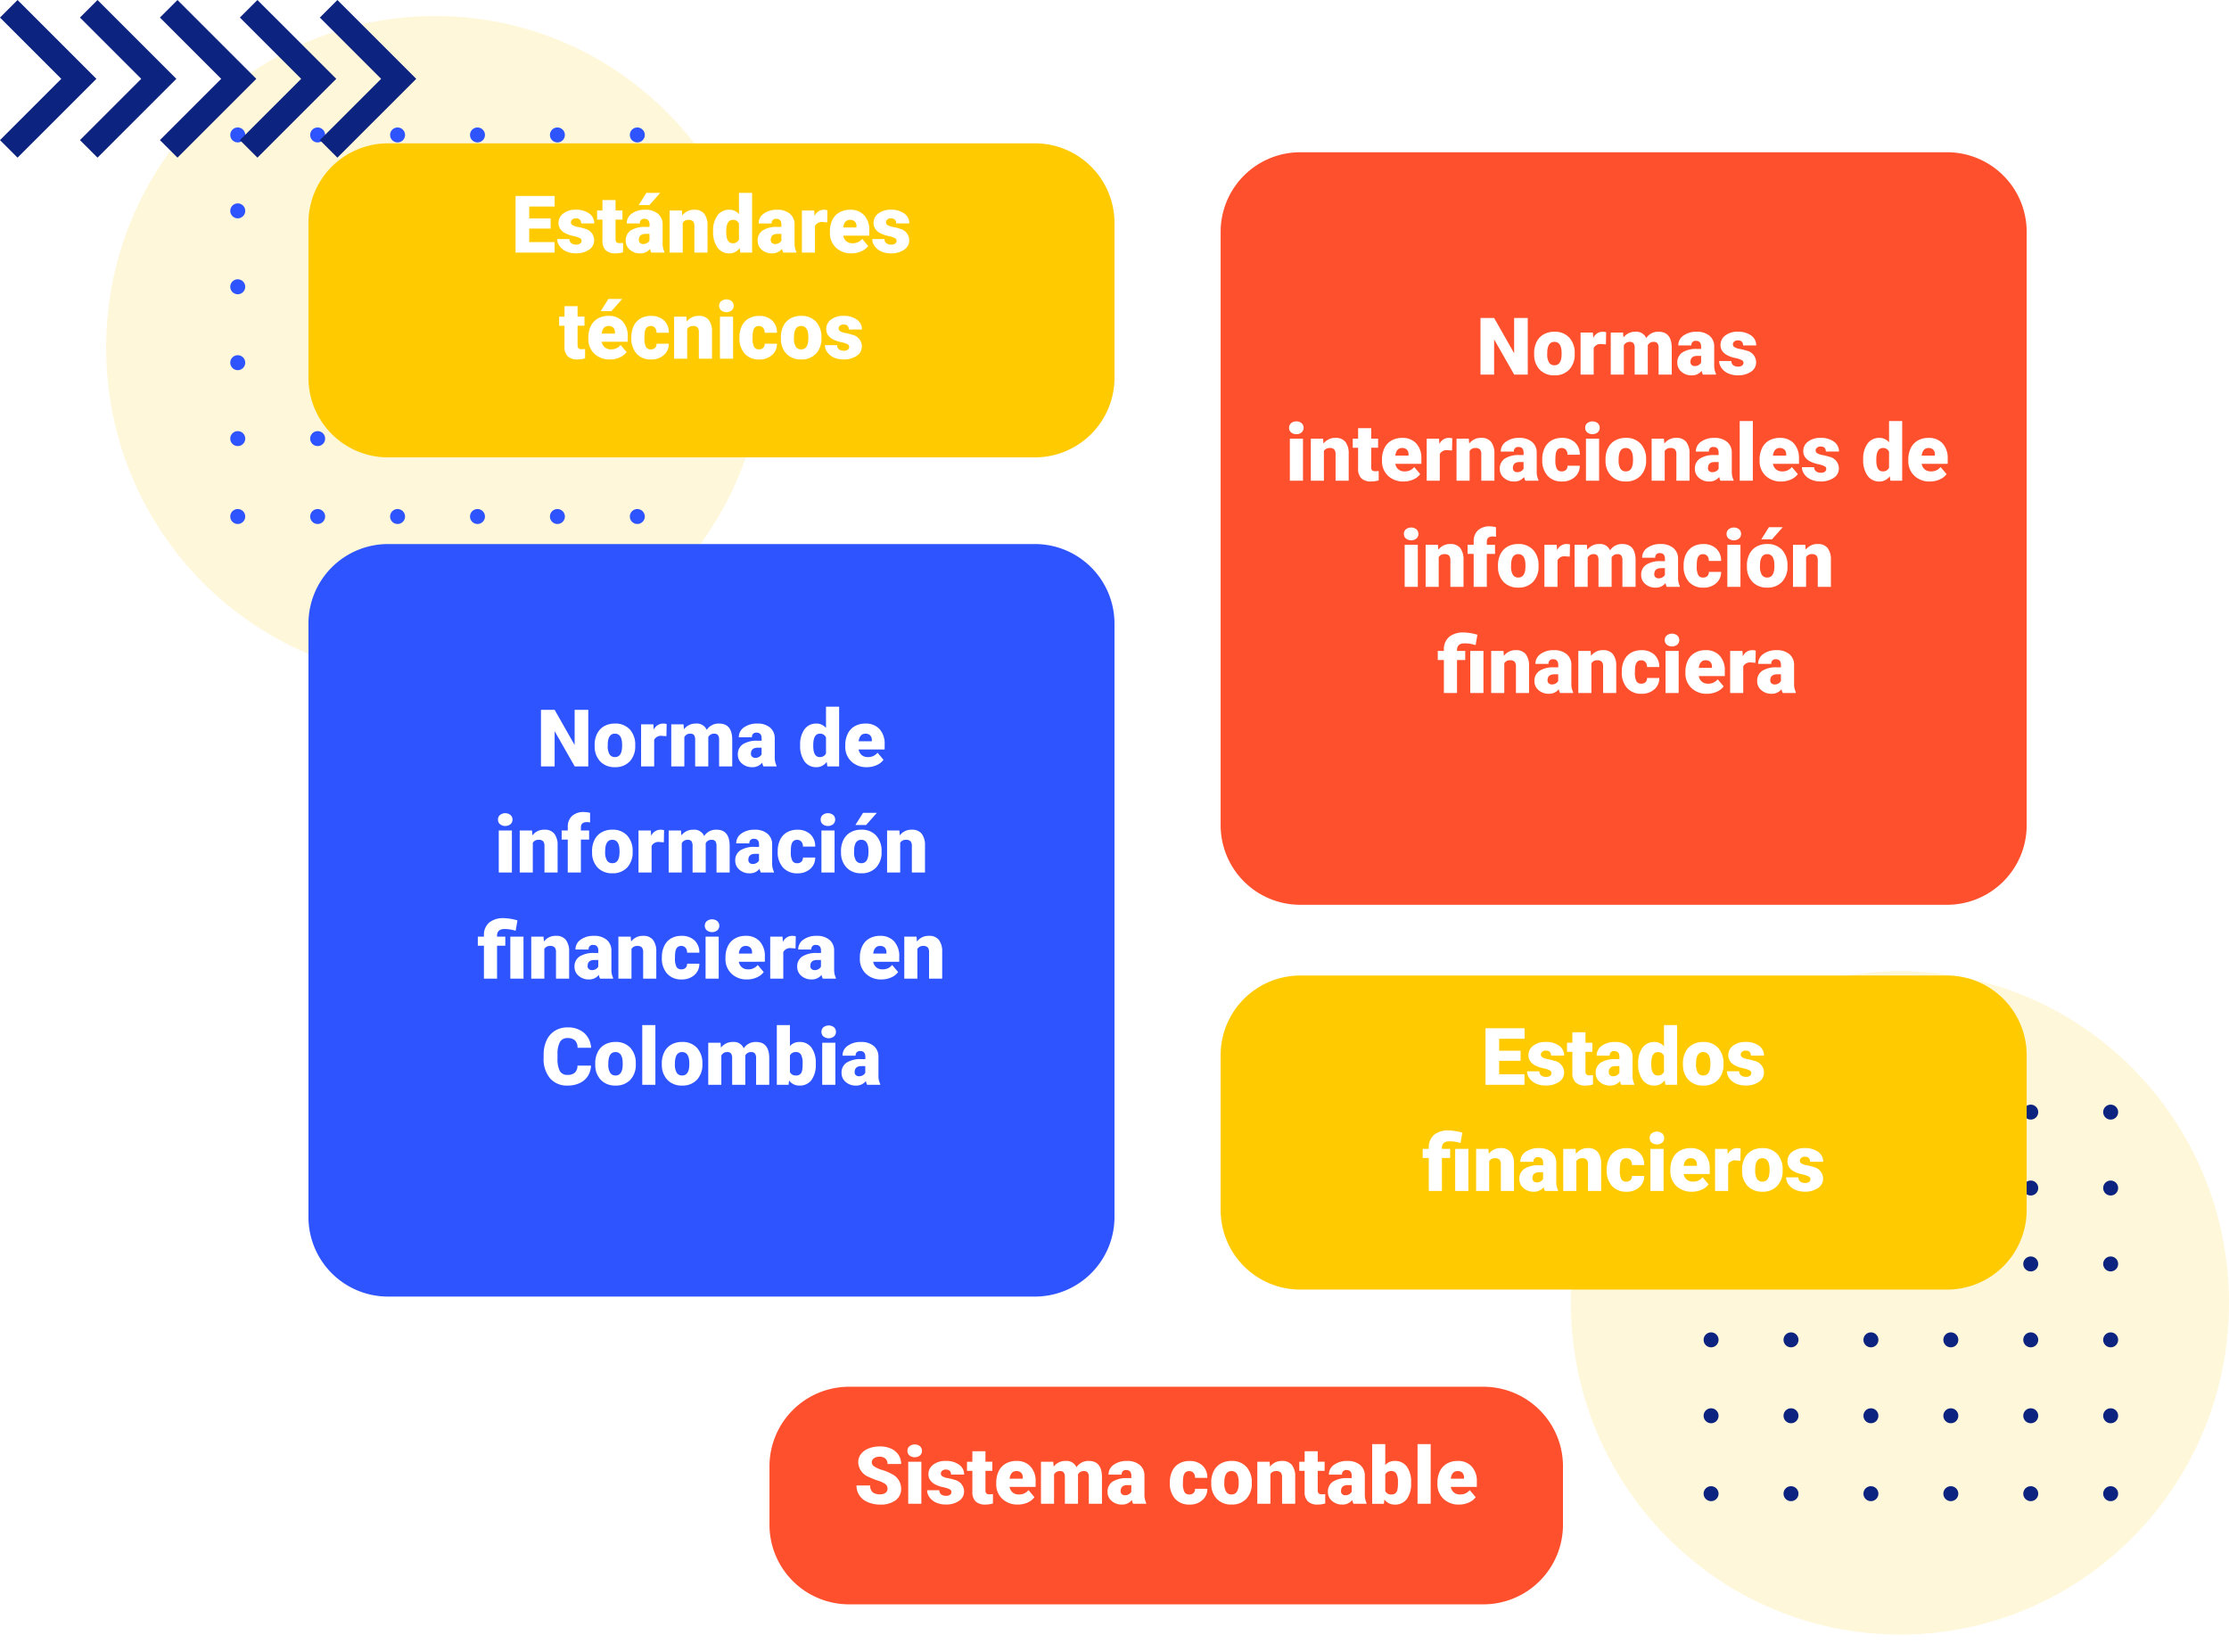 <svg xmlns="http://www.w3.org/2000/svg" xmlns:xlink="http://www.w3.org/1999/xlink" width="420" height="311.318" viewBox="0 0 420 311.318">
  <defs>
    <filter id="Trazado_787587" x="49.123" y="18.007" width="169.877" height="77.178" filterUnits="userSpaceOnUse">
      <feOffset dy="3" input="SourceAlpha"/>
      <feGaussianBlur stdDeviation="3" result="blur"/>
      <feFlood flood-opacity="0.161"/>
      <feComposite operator="in" in2="blur"/>
      <feComposite in="SourceGraphic"/>
    </filter>
    <filter id="Trazado_787593" x="221" y="174.832" width="169.877" height="77.178" filterUnits="userSpaceOnUse">
      <feOffset dy="3" input="SourceAlpha"/>
      <feGaussianBlur stdDeviation="3" result="blur-2"/>
      <feFlood flood-opacity="0.161"/>
      <feComposite operator="in" in2="blur-2"/>
      <feComposite in="SourceGraphic"/>
    </filter>
    <filter id="Trazado_787588" x="49.123" y="93.518" width="169.877" height="159.806" filterUnits="userSpaceOnUse">
      <feOffset dy="3" input="SourceAlpha"/>
      <feGaussianBlur stdDeviation="3" result="blur-3"/>
      <feFlood flood-opacity="0.161"/>
      <feComposite operator="in" in2="blur-3"/>
      <feComposite in="SourceGraphic"/>
    </filter>
    <filter id="Trazado_787594" x="221" y="19.686" width="169.877" height="159.806" filterUnits="userSpaceOnUse">
      <feOffset dy="3" input="SourceAlpha"/>
      <feGaussianBlur stdDeviation="3" result="blur-4"/>
      <feFlood flood-opacity="0.161"/>
      <feComposite operator="in" in2="blur-4"/>
      <feComposite in="SourceGraphic"/>
    </filter>
    <filter id="Trazado_787591" x="135.988" y="252.318" width="167.516" height="59" filterUnits="userSpaceOnUse">
      <feOffset dy="3" input="SourceAlpha"/>
      <feGaussianBlur stdDeviation="3" result="blur-5"/>
      <feFlood flood-opacity="0.161"/>
      <feComposite operator="in" in2="blur-5"/>
      <feComposite in="SourceGraphic"/>
    </filter>
  </defs>
  <g id="Grupo_1043385" data-name="Grupo 1043385" transform="translate(-265 -2549.439)">
    <path id="Trazado_787586" data-name="Trazado 787586" d="M62.5,0C97.018,0,125,27.758,125,62s-27.982,62-62.5,62S0,96.242,0,62,27.982,0,62.5,0Z" transform="translate(285 2677.457) rotate(-90)" fill="#fff7d9"/>
    <path id="Trazado_787597" data-name="Trazado 787597" d="M62.5,0C97.018,0,125,27.758,125,62s-27.982,62-62.5,62S0,96.242,0,62,27.982,0,62.5,0Z" transform="translate(561 2857.457) rotate(-90)" fill="#fff7d9"/>
    <g id="Grupo_117245" data-name="Grupo 117245" transform="translate(308.385 2648.183) rotate(-90)">
      <circle id="Elipse_4053" data-name="Elipse 4053" cx="1.412" cy="1.412" r="1.412" transform="translate(71.902 75.29)" fill="#2d54fe"/>
      <circle id="Elipse_4064" data-name="Elipse 4064" cx="1.412" cy="1.412" r="1.412" transform="translate(57.597 75.29)" fill="#2d54fe"/>
      <circle id="Elipse_4070" data-name="Elipse 4070" cx="1.412" cy="1.412" r="1.412" transform="translate(43.292 75.29)" fill="#2d54fe"/>
      <circle id="Elipse_4076" data-name="Elipse 4076" cx="1.412" cy="1.412" r="1.412" transform="translate(28.987 75.29)" fill="#2d54fe"/>
      <circle id="Elipse_4082" data-name="Elipse 4082" cx="1.412" cy="1.412" r="1.412" transform="translate(14.682 75.29)" fill="#2d54fe"/>
      <circle id="Elipse_4088" data-name="Elipse 4088" cx="1.412" cy="1.412" r="1.412" transform="translate(0 75.29)" fill="#2d54fe"/>
      <circle id="Elipse_4054" data-name="Elipse 4054" cx="1.412" cy="1.412" r="1.412" transform="translate(71.902 60.232)" fill="#2d54fe"/>
      <circle id="Elipse_4063" data-name="Elipse 4063" cx="1.412" cy="1.412" r="1.412" transform="translate(57.597 60.232)" fill="#2d54fe"/>
      <circle id="Elipse_4069" data-name="Elipse 4069" cx="1.412" cy="1.412" r="1.412" transform="translate(43.292 60.232)" fill="#2d54fe"/>
      <circle id="Elipse_4075" data-name="Elipse 4075" cx="1.412" cy="1.412" r="1.412" transform="translate(28.987 60.232)" fill="#2d54fe"/>
      <circle id="Elipse_4081" data-name="Elipse 4081" cx="1.412" cy="1.412" r="1.412" transform="translate(14.682 60.232)" fill="#2d54fe"/>
      <circle id="Elipse_4087" data-name="Elipse 4087" cx="1.412" cy="1.412" r="1.412" transform="translate(0 60.232)" fill="#2d54fe"/>
      <circle id="Elipse_4055" data-name="Elipse 4055" cx="1.412" cy="1.412" r="1.412" transform="translate(71.902 45.174)" fill="#2d54fe"/>
      <circle id="Elipse_4062" data-name="Elipse 4062" cx="1.412" cy="1.412" r="1.412" transform="translate(57.597 45.174)" fill="#2d54fe"/>
      <circle id="Elipse_4068" data-name="Elipse 4068" cx="1.412" cy="1.412" r="1.412" transform="translate(43.292 45.174)" fill="#2d54fe"/>
      <circle id="Elipse_4074" data-name="Elipse 4074" cx="1.412" cy="1.412" r="1.412" transform="translate(28.987 45.174)" fill="#2d54fe"/>
      <circle id="Elipse_4080" data-name="Elipse 4080" cx="1.412" cy="1.412" r="1.412" transform="translate(14.682 45.174)" fill="#2d54fe"/>
      <circle id="Elipse_4086" data-name="Elipse 4086" cx="1.412" cy="1.412" r="1.412" transform="translate(0 45.174)" fill="#2d54fe"/>
      <circle id="Elipse_4056" data-name="Elipse 4056" cx="1.412" cy="1.412" r="1.412" transform="translate(71.902 30.116)" fill="#2d54fe"/>
      <circle id="Elipse_4061" data-name="Elipse 4061" cx="1.412" cy="1.412" r="1.412" transform="translate(57.597 30.116)" fill="#2d54fe"/>
      <circle id="Elipse_4067" data-name="Elipse 4067" cx="1.412" cy="1.412" r="1.412" transform="translate(43.292 30.116)" fill="#2d54fe"/>
      <circle id="Elipse_4073" data-name="Elipse 4073" cx="1.412" cy="1.412" r="1.412" transform="translate(28.987 30.116)" fill="#2d54fe"/>
      <circle id="Elipse_4079" data-name="Elipse 4079" cx="1.412" cy="1.412" r="1.412" transform="translate(14.682 30.116)" fill="#2d54fe"/>
      <circle id="Elipse_4085" data-name="Elipse 4085" cx="1.412" cy="1.412" r="1.412" transform="translate(0 30.116)" fill="#2d54fe"/>
      <circle id="Elipse_4057" data-name="Elipse 4057" cx="1.412" cy="1.412" r="1.412" transform="translate(71.902 15.058)" fill="#2d54fe"/>
      <circle id="Elipse_4060" data-name="Elipse 4060" cx="1.412" cy="1.412" r="1.412" transform="translate(57.597 15.058)" fill="#2d54fe"/>
      <circle id="Elipse_4066" data-name="Elipse 4066" cx="1.412" cy="1.412" r="1.412" transform="translate(43.292 15.058)" fill="#2d54fe"/>
      <circle id="Elipse_4072" data-name="Elipse 4072" cx="1.412" cy="1.412" r="1.412" transform="translate(28.987 15.058)" fill="#2d54fe"/>
      <circle id="Elipse_4078" data-name="Elipse 4078" cx="1.412" cy="1.412" r="1.412" transform="translate(14.682 15.058)" fill="#2d54fe"/>
      <circle id="Elipse_4084" data-name="Elipse 4084" cx="1.412" cy="1.412" r="1.412" transform="translate(0 15.058)" fill="#2d54fe"/>
      <circle id="Elipse_4058" data-name="Elipse 4058" cx="1.412" cy="1.412" r="1.412" transform="translate(71.902 0)" fill="#2d54fe"/>
      <circle id="Elipse_4059" data-name="Elipse 4059" cx="1.412" cy="1.412" r="1.412" transform="translate(57.597 0)" fill="#2d54fe"/>
      <circle id="Elipse_4065" data-name="Elipse 4065" cx="1.412" cy="1.412" r="1.412" transform="translate(43.292 0)" fill="#2d54fe"/>
      <circle id="Elipse_4071" data-name="Elipse 4071" cx="1.412" cy="1.412" r="1.412" transform="translate(28.987 0)" fill="#2d54fe"/>
      <circle id="Elipse_4077" data-name="Elipse 4077" cx="1.412" cy="1.412" r="1.412" transform="translate(14.682 0)" fill="#2d54fe"/>
      <circle id="Elipse_4083" data-name="Elipse 4083" cx="1.412" cy="1.412" r="1.412" transform="translate(0 0)" fill="#2d54fe"/>
    </g>
    <g id="Grupo_1027979" data-name="Grupo 1027979" transform="translate(586 2832.32) rotate(-90)">
      <circle id="Elipse_4053-2" data-name="Elipse 4053" cx="1.412" cy="1.412" r="1.412" transform="translate(71.902 75.29)" fill="#0d2380"/>
      <circle id="Elipse_4064-2" data-name="Elipse 4064" cx="1.412" cy="1.412" r="1.412" transform="translate(57.597 75.29)" fill="#0d2380"/>
      <circle id="Elipse_4070-2" data-name="Elipse 4070" cx="1.412" cy="1.412" r="1.412" transform="translate(43.292 75.29)" fill="#0d2380"/>
      <circle id="Elipse_4076-2" data-name="Elipse 4076" cx="1.412" cy="1.412" r="1.412" transform="translate(28.987 75.29)" fill="#0d2380"/>
      <circle id="Elipse_4082-2" data-name="Elipse 4082" cx="1.412" cy="1.412" r="1.412" transform="translate(14.682 75.29)" fill="#0d2380"/>
      <circle id="Elipse_4088-2" data-name="Elipse 4088" cx="1.412" cy="1.412" r="1.412" transform="translate(0 75.29)" fill="#0d2380"/>
      <circle id="Elipse_4054-2" data-name="Elipse 4054" cx="1.412" cy="1.412" r="1.412" transform="translate(71.902 60.232)" fill="#0d2380"/>
      <circle id="Elipse_4063-2" data-name="Elipse 4063" cx="1.412" cy="1.412" r="1.412" transform="translate(57.597 60.232)" fill="#0d2380"/>
      <circle id="Elipse_4069-2" data-name="Elipse 4069" cx="1.412" cy="1.412" r="1.412" transform="translate(43.292 60.232)" fill="#0d2380"/>
      <circle id="Elipse_4075-2" data-name="Elipse 4075" cx="1.412" cy="1.412" r="1.412" transform="translate(28.987 60.232)" fill="#0d2380"/>
      <circle id="Elipse_4081-2" data-name="Elipse 4081" cx="1.412" cy="1.412" r="1.412" transform="translate(14.682 60.232)" fill="#0d2380"/>
      <circle id="Elipse_4087-2" data-name="Elipse 4087" cx="1.412" cy="1.412" r="1.412" transform="translate(0 60.232)" fill="#0d2380"/>
      <circle id="Elipse_4055-2" data-name="Elipse 4055" cx="1.412" cy="1.412" r="1.412" transform="translate(71.902 45.174)" fill="#0d2380"/>
      <circle id="Elipse_4062-2" data-name="Elipse 4062" cx="1.412" cy="1.412" r="1.412" transform="translate(57.597 45.174)" fill="#0d2380"/>
      <circle id="Elipse_4068-2" data-name="Elipse 4068" cx="1.412" cy="1.412" r="1.412" transform="translate(43.292 45.174)" fill="#0d2380"/>
      <circle id="Elipse_4074-2" data-name="Elipse 4074" cx="1.412" cy="1.412" r="1.412" transform="translate(28.987 45.174)" fill="#0d2380"/>
      <circle id="Elipse_4080-2" data-name="Elipse 4080" cx="1.412" cy="1.412" r="1.412" transform="translate(14.682 45.174)" fill="#0d2380"/>
      <circle id="Elipse_4086-2" data-name="Elipse 4086" cx="1.412" cy="1.412" r="1.412" transform="translate(0 45.174)" fill="#0d2380"/>
      <circle id="Elipse_4056-2" data-name="Elipse 4056" cx="1.412" cy="1.412" r="1.412" transform="translate(71.902 30.116)" fill="#0d2380"/>
      <circle id="Elipse_4061-2" data-name="Elipse 4061" cx="1.412" cy="1.412" r="1.412" transform="translate(57.597 30.116)" fill="#0d2380"/>
      <circle id="Elipse_4067-2" data-name="Elipse 4067" cx="1.412" cy="1.412" r="1.412" transform="translate(43.292 30.116)" fill="#0d2380"/>
      <circle id="Elipse_4073-2" data-name="Elipse 4073" cx="1.412" cy="1.412" r="1.412" transform="translate(28.987 30.116)" fill="#0d2380"/>
      <circle id="Elipse_4079-2" data-name="Elipse 4079" cx="1.412" cy="1.412" r="1.412" transform="translate(14.682 30.116)" fill="#0d2380"/>
      <circle id="Elipse_4085-2" data-name="Elipse 4085" cx="1.412" cy="1.412" r="1.412" transform="translate(0 30.116)" fill="#0d2380"/>
      <circle id="Elipse_4057-2" data-name="Elipse 4057" cx="1.412" cy="1.412" r="1.412" transform="translate(71.902 15.058)" fill="#0d2380"/>
      <circle id="Elipse_4060-2" data-name="Elipse 4060" cx="1.412" cy="1.412" r="1.412" transform="translate(57.597 15.058)" fill="#0d2380"/>
      <circle id="Elipse_4066-2" data-name="Elipse 4066" cx="1.412" cy="1.412" r="1.412" transform="translate(43.292 15.058)" fill="#0d2380"/>
      <circle id="Elipse_4072-2" data-name="Elipse 4072" cx="1.412" cy="1.412" r="1.412" transform="translate(28.987 15.058)" fill="#0d2380"/>
      <circle id="Elipse_4078-2" data-name="Elipse 4078" cx="1.412" cy="1.412" r="1.412" transform="translate(14.682 15.058)" fill="#0d2380"/>
      <circle id="Elipse_4084-2" data-name="Elipse 4084" cx="1.412" cy="1.412" r="1.412" transform="translate(0 15.058)" fill="#0d2380"/>
      <circle id="Elipse_4058-2" data-name="Elipse 4058" cx="1.412" cy="1.412" r="1.412" transform="translate(71.902 0)" fill="#0d2380"/>
      <circle id="Elipse_4059-2" data-name="Elipse 4059" cx="1.412" cy="1.412" r="1.412" transform="translate(57.597 0)" fill="#0d2380"/>
      <circle id="Elipse_4065-2" data-name="Elipse 4065" cx="1.412" cy="1.412" r="1.412" transform="translate(43.292 0)" fill="#0d2380"/>
      <circle id="Elipse_4071-2" data-name="Elipse 4071" cx="1.412" cy="1.412" r="1.412" transform="translate(28.987 0)" fill="#0d2380"/>
      <circle id="Elipse_4077-2" data-name="Elipse 4077" cx="1.412" cy="1.412" r="1.412" transform="translate(14.682 0)" fill="#0d2380"/>
      <circle id="Elipse_4083-2" data-name="Elipse 4083" cx="1.412" cy="1.412" r="1.412" transform="translate(0 0)" fill="#0d2380"/>
    </g>
    <g transform="matrix(1, 0, 0, 1, 265, 2549.44)" filter="url(#Trazado_787587)">
      <path id="Trazado_787587-2" data-name="Trazado 787587" d="M15,0H136.877a15,15,0,0,1,15,15V44.178a15,15,0,0,1-15,15H15a15,15,0,0,1-15-15V15A15,15,0,0,1,15,0Z" transform="translate(58.12 24.01)" fill="#ffca00"/>
    </g>
    <g transform="matrix(1, 0, 0, 1, 265, 2549.44)" filter="url(#Trazado_787593)">
      <path id="Trazado_787593-2" data-name="Trazado 787593" d="M15,0H136.877a15,15,0,0,1,15,15V44.178a15,15,0,0,1-15,15H15a15,15,0,0,1-15-15V15A15,15,0,0,1,15,0Z" transform="translate(230 180.83)" fill="#ffca00"/>
    </g>
    <g transform="matrix(1, 0, 0, 1, 265, 2549.44)" filter="url(#Trazado_787588)">
      <path id="Trazado_787588-2" data-name="Trazado 787588" d="M15,0H136.877a15,15,0,0,1,15,15V126.806a15,15,0,0,1-15,15H15a15,15,0,0,1-15-15V15A15,15,0,0,1,15,0Z" transform="translate(58.12 99.52)" fill="#2d54fe"/>
    </g>
    <path id="Trazado_787589" data-name="Trazado 787589" d="M34.228,9.474H30.185v2.549H34.96V14H27.614V3.336h7.361V5.321h-4.79V7.569h4.043Zm5.815,2.3a.57.57,0,0,0-.33-.505,5.013,5.013,0,0,0-1.252-.4,5.711,5.711,0,0,1-1.523-.538,2.552,2.552,0,0,1-.916-.809,1.933,1.933,0,0,1-.315-1.091,2.19,2.19,0,0,1,.9-1.8,3.711,3.711,0,0,1,2.358-.707,4.112,4.112,0,0,1,2.52.71,2.222,2.222,0,0,1,.952,1.868H39.962q0-.952-1-.952a1,1,0,0,0-.652.216.669.669,0,0,0-.264.538.614.614,0,0,0,.322.535,3.045,3.045,0,0,0,1.029.337,8.893,8.893,0,0,1,1.241.315,2.255,2.255,0,0,1,1.787,2.2,2.075,2.075,0,0,1-.963,1.765,4.224,4.224,0,0,1-2.494.681,4.31,4.31,0,0,1-1.816-.366,3.037,3.037,0,0,1-1.245-1,2.256,2.256,0,0,1-.447-1.326h2.307a.954.954,0,0,0,.366.8,1.506,1.506,0,0,0,.9.253,1.185,1.185,0,0,0,.758-.205A.656.656,0,0,0,40.043,11.773ZM46.452,4.1v1.97h1.3V7.789h-1.3v3.625a.926.926,0,0,0,.161.623.864.864,0,0,0,.637.176,3.621,3.621,0,0,0,.615-.044v1.765a4.555,4.555,0,0,1-1.392.212,2.586,2.586,0,0,1-1.882-.6,2.462,2.462,0,0,1-.608-1.824V7.789H42.973V6.075h1.011V4.1ZM53.19,14a2.787,2.787,0,0,1-.234-.71,2.3,2.3,0,0,1-1.9.857,2.812,2.812,0,0,1-1.9-.677,2.156,2.156,0,0,1-.784-1.7,2.216,2.216,0,0,1,.952-1.948,4.851,4.851,0,0,1,2.769-.659h.762v-.42q0-1.1-.945-1.1a.772.772,0,0,0-.879.868H48.554a2.213,2.213,0,0,1,.978-1.865,4.109,4.109,0,0,1,2.494-.717,3.6,3.6,0,0,1,2.4.74,2.572,2.572,0,0,1,.9,2.029v3.508a3.593,3.593,0,0,0,.337,1.67V14Zm-1.545-1.611a1.377,1.377,0,0,0,.765-.2,1.239,1.239,0,0,0,.436-.447V10.477h-.718q-1.289,0-1.289,1.157a.707.707,0,0,0,.227.546A.822.822,0,0,0,51.645,12.389ZM52.26,2.75h2.607l-2.036,2.3-2.014,0Zm6.694,3.325.081.93A2.687,2.687,0,0,1,61.3,5.929a2.261,2.261,0,0,1,1.849.74A3.522,3.522,0,0,1,63.781,8.9V14H61.305V9a1.337,1.337,0,0,0-.242-.883,1.118,1.118,0,0,0-.879-.282,1.177,1.177,0,0,0-1.077.571V14H56.64V6.075Zm5.881,3.9a4.841,4.841,0,0,1,.813-2.966,2.676,2.676,0,0,1,2.271-1.084,2.276,2.276,0,0,1,1.787.835V2.75h2.476V14H69.962l-.125-.85a2.337,2.337,0,0,1-1.934,1,2.671,2.671,0,0,1-2.241-1.084A4.994,4.994,0,0,1,64.836,9.979Zm2.468.154q0,2.109,1.23,2.109a1.215,1.215,0,0,0,1.172-.688V8.536a1.182,1.182,0,0,0-1.157-.7q-1.143,0-1.238,1.846ZM78.048,14a2.787,2.787,0,0,1-.234-.71,2.3,2.3,0,0,1-1.9.857,2.812,2.812,0,0,1-1.9-.677,2.156,2.156,0,0,1-.784-1.7,2.216,2.216,0,0,1,.952-1.948,4.851,4.851,0,0,1,2.769-.659H77.7v-.42q0-1.1-.945-1.1a.772.772,0,0,0-.879.868H73.412a2.213,2.213,0,0,1,.978-1.865,4.109,4.109,0,0,1,2.494-.717,3.6,3.6,0,0,1,2.4.74,2.572,2.572,0,0,1,.9,2.029v3.508a3.593,3.593,0,0,0,.337,1.67V14ZM76.5,12.389a1.377,1.377,0,0,0,.765-.2,1.239,1.239,0,0,0,.436-.447V10.477h-.718q-1.289,0-1.289,1.157a.707.707,0,0,0,.227.546A.822.822,0,0,0,76.5,12.389Zm9.836-4.08-.813-.059a1.46,1.46,0,0,0-1.494.732V14H81.564V6.075h2.314l.081,1.018a1.911,1.911,0,0,1,1.736-1.165,2.407,2.407,0,0,1,.688.088Zm4.585,5.837a4.074,4.074,0,0,1-2.952-1.088,3.756,3.756,0,0,1-1.128-2.831v-.205a4.867,4.867,0,0,1,.45-2.146A3.3,3.3,0,0,1,88.61,6.438a3.969,3.969,0,0,1,2.051-.509A3.43,3.43,0,0,1,93.3,6.965a4.073,4.073,0,0,1,.967,2.889v.959H89.357a1.779,1.779,0,0,0,.579,1.047,1.722,1.722,0,0,0,1.157.381,2.218,2.218,0,0,0,1.831-.82l1.128,1.333a3.153,3.153,0,0,1-1.307,1.014A4.418,4.418,0,0,1,90.924,14.146Zm-.278-6.313q-1.084,0-1.289,1.436h2.49v-.19a1.223,1.223,0,0,0-.3-.919A1.2,1.2,0,0,0,90.646,7.833Zm8.76,3.94a.57.57,0,0,0-.33-.505,5.013,5.013,0,0,0-1.252-.4,5.711,5.711,0,0,1-1.523-.538,2.552,2.552,0,0,1-.916-.809,1.933,1.933,0,0,1-.315-1.091,2.19,2.19,0,0,1,.9-1.8,3.711,3.711,0,0,1,2.358-.707,4.112,4.112,0,0,1,2.52.71,2.222,2.222,0,0,1,.952,1.868H99.325q0-.952-1-.952a1,1,0,0,0-.652.216.669.669,0,0,0-.264.538.614.614,0,0,0,.322.535,3.045,3.045,0,0,0,1.029.337A8.893,8.893,0,0,1,100,9.5a2.255,2.255,0,0,1,1.787,2.2,2.075,2.075,0,0,1-.963,1.765,4.224,4.224,0,0,1-2.494.681,4.31,4.31,0,0,1-1.816-.366,3.037,3.037,0,0,1-1.245-1,2.256,2.256,0,0,1-.447-1.326h2.307a.954.954,0,0,0,.366.8,1.506,1.506,0,0,0,.9.253,1.185,1.185,0,0,0,.758-.205A.656.656,0,0,0,99.406,11.773ZM39.3,24.1v1.97h1.3v1.714H39.3v3.625a.926.926,0,0,0,.161.623.864.864,0,0,0,.637.176,3.621,3.621,0,0,0,.615-.044v1.765a4.555,4.555,0,0,1-1.392.212,2.586,2.586,0,0,1-1.882-.6,2.462,2.462,0,0,1-.608-1.824V27.789H35.821V26.075h1.011V24.1Zm6.108,10.042a4.074,4.074,0,0,1-2.952-1.088,3.756,3.756,0,0,1-1.128-2.831v-.205a4.867,4.867,0,0,1,.45-2.146,3.3,3.3,0,0,1,1.315-1.439,3.969,3.969,0,0,1,2.051-.509,3.43,3.43,0,0,1,2.637,1.036,4.073,4.073,0,0,1,.967,2.889v.959H43.841a1.779,1.779,0,0,0,.579,1.047,1.722,1.722,0,0,0,1.157.381,2.218,2.218,0,0,0,1.831-.82l1.128,1.333a3.153,3.153,0,0,1-1.307,1.014A4.418,4.418,0,0,1,45.408,34.146Zm-.278-6.313q-1.084,0-1.289,1.436h2.49v-.19a1.223,1.223,0,0,0-.3-.919A1.2,1.2,0,0,0,45.13,27.833Zm-.029-5.09h2.607l-2.036,2.3-2.014,0Zm7.991,9.5a1.1,1.1,0,0,0,.806-.282,1.034,1.034,0,0,0,.278-.787H56.49a2.74,2.74,0,0,1-.934,2.139,3.474,3.474,0,0,1-2.406.835,3.517,3.517,0,0,1-2.725-1.084,4.271,4.271,0,0,1-1-3v-.1a4.827,4.827,0,0,1,.443-2.12,3.226,3.226,0,0,1,1.278-1.414,3.811,3.811,0,0,1,1.978-.494,3.43,3.43,0,0,1,2.454.857,3.039,3.039,0,0,1,.908,2.322H54.175a1.355,1.355,0,0,0-.3-.945,1.037,1.037,0,0,0-.806-.33q-.959,0-1.121,1.223a8.631,8.631,0,0,0-.051,1.069,3.39,3.39,0,0,0,.286,1.655A.989.989,0,0,0,53.091,32.242ZM59.8,26.075l.081.93a2.687,2.687,0,0,1,2.263-1.077,2.261,2.261,0,0,1,1.849.74,3.522,3.522,0,0,1,.634,2.227V34H62.151V29a1.337,1.337,0,0,0-.242-.883,1.118,1.118,0,0,0-.879-.282,1.177,1.177,0,0,0-1.077.571V34H57.486V26.075ZM68.6,34H66.121V26.075H68.6Zm-2.622-9.976a1.111,1.111,0,0,1,.381-.87,1.612,1.612,0,0,1,1.978,0,1.183,1.183,0,0,1,0,1.739,1.612,1.612,0,0,1-1.978,0A1.111,1.111,0,0,1,65.974,24.024Zm7.493,8.218a1.1,1.1,0,0,0,.806-.282,1.034,1.034,0,0,0,.278-.787h2.314a2.74,2.74,0,0,1-.934,2.139,3.474,3.474,0,0,1-2.406.835A3.517,3.517,0,0,1,70.8,33.063a4.271,4.271,0,0,1-1-3v-.1a4.827,4.827,0,0,1,.443-2.12,3.226,3.226,0,0,1,1.278-1.414,3.811,3.811,0,0,1,1.978-.494,3.43,3.43,0,0,1,2.454.857,3.039,3.039,0,0,1,.908,2.322H74.551a1.355,1.355,0,0,0-.3-.945,1.037,1.037,0,0,0-.806-.33q-.959,0-1.121,1.223a8.631,8.631,0,0,0-.051,1.069,3.39,3.39,0,0,0,.286,1.655A.989.989,0,0,0,73.467,32.242ZM77.6,29.964a4.677,4.677,0,0,1,.461-2.113,3.3,3.3,0,0,1,1.326-1.425,3.993,3.993,0,0,1,2.029-.5,3.644,3.644,0,0,1,2.805,1.1,4.23,4.23,0,0,1,1.025,3v.088a4.1,4.1,0,0,1-1.029,2.941,3.654,3.654,0,0,1-2.787,1.088,3.7,3.7,0,0,1-2.717-1.014,3.968,3.968,0,0,1-1.106-2.75Zm2.468.154a2.949,2.949,0,0,0,.344,1.611,1.147,1.147,0,0,0,1.018.513q1.318,0,1.348-2.029v-.249q0-2.131-1.362-2.131-1.238,0-1.34,1.838Zm10.415,1.655a.57.57,0,0,0-.33-.505,5.013,5.013,0,0,0-1.252-.4,5.711,5.711,0,0,1-1.523-.538,2.552,2.552,0,0,1-.916-.809,1.933,1.933,0,0,1-.315-1.091,2.19,2.19,0,0,1,.9-1.8,3.711,3.711,0,0,1,2.358-.707,4.112,4.112,0,0,1,2.52.71,2.222,2.222,0,0,1,.952,1.868H90.4q0-.952-1-.952a1,1,0,0,0-.652.216.669.669,0,0,0-.264.538.614.614,0,0,0,.322.535,3.045,3.045,0,0,0,1.029.337,8.893,8.893,0,0,1,1.241.315,2.255,2.255,0,0,1,1.787,2.2,2.075,2.075,0,0,1-.963,1.765,4.224,4.224,0,0,1-2.494.681,4.31,4.31,0,0,1-1.816-.366,3.037,3.037,0,0,1-1.245-1,2.256,2.256,0,0,1-.447-1.326H88.2a.954.954,0,0,0,.366.8,1.506,1.506,0,0,0,.9.253,1.185,1.185,0,0,0,.758-.205A.656.656,0,0,0,90.481,31.773Z" transform="translate(334.533 2583.035)" fill="#fff"/>
    <path id="Trazado_787590" data-name="Trazado 787590" d="M41.31,14H38.754L34.975,7.364V14H32.4V3.336h2.571l3.772,6.636V3.336H41.31Zm1.2-4.036a4.677,4.677,0,0,1,.461-2.113A3.3,3.3,0,0,1,44.3,6.427a3.993,3.993,0,0,1,2.029-.5,3.644,3.644,0,0,1,2.805,1.1,4.23,4.23,0,0,1,1.025,3v.088a4.1,4.1,0,0,1-1.029,2.941,3.654,3.654,0,0,1-2.787,1.088,3.7,3.7,0,0,1-2.717-1.014,3.968,3.968,0,0,1-1.106-2.75Zm2.468.154a2.949,2.949,0,0,0,.344,1.611,1.147,1.147,0,0,0,1.018.513q1.318,0,1.348-2.029V9.964q0-2.131-1.362-2.131-1.238,0-1.34,1.838Zm11.06-1.809-.813-.059a1.46,1.46,0,0,0-1.494.732V14H51.264V6.075h2.314l.081,1.018a1.911,1.911,0,0,1,1.736-1.165,2.407,2.407,0,0,1,.688.088Zm3.223-2.234.081.93a2.725,2.725,0,0,1,2.263-1.077,2.006,2.006,0,0,1,2.029,1.194,2.637,2.637,0,0,1,2.329-1.194q2.41,0,2.476,2.915V14H65.963V9a1.511,1.511,0,0,0-.205-.886.873.873,0,0,0-.747-.278,1.169,1.169,0,0,0-1.091.652l.007.1V14H61.452V9.012a1.588,1.588,0,0,0-.2-.9.87.87,0,0,0-.754-.278,1.184,1.184,0,0,0-1.084.652V14H56.947V6.075ZM74.313,14a2.787,2.787,0,0,1-.234-.71,2.3,2.3,0,0,1-1.9.857,2.812,2.812,0,0,1-1.9-.677,2.156,2.156,0,0,1-.784-1.7,2.216,2.216,0,0,1,.952-1.948,4.851,4.851,0,0,1,2.769-.659h.762v-.42q0-1.1-.945-1.1a.772.772,0,0,0-.879.868H69.677a2.213,2.213,0,0,1,.978-1.865,4.109,4.109,0,0,1,2.494-.717,3.6,3.6,0,0,1,2.4.74,2.572,2.572,0,0,1,.9,2.029v3.508a3.593,3.593,0,0,0,.337,1.67V14Zm-1.545-1.611a1.377,1.377,0,0,0,.765-.2,1.239,1.239,0,0,0,.436-.447V10.477h-.718q-1.289,0-1.289,1.157a.707.707,0,0,0,.227.546A.822.822,0,0,0,72.768,12.389Zm8.467-2.41a4.841,4.841,0,0,1,.813-2.966,2.676,2.676,0,0,1,2.271-1.084,2.276,2.276,0,0,1,1.787.835V2.75h2.476V14H86.361l-.125-.85a2.337,2.337,0,0,1-1.934,1,2.671,2.671,0,0,1-2.241-1.084A4.994,4.994,0,0,1,81.234,9.979Zm2.468.154q0,2.109,1.23,2.109a1.215,1.215,0,0,0,1.172-.688V8.536a1.182,1.182,0,0,0-1.157-.7q-1.143,0-1.238,1.846Zm10.115,4.014a4.074,4.074,0,0,1-2.952-1.088,3.756,3.756,0,0,1-1.128-2.831v-.205a4.867,4.867,0,0,1,.45-2.146A3.3,3.3,0,0,1,91.5,6.438a3.969,3.969,0,0,1,2.051-.509A3.43,3.43,0,0,1,96.19,6.965a4.073,4.073,0,0,1,.967,2.889v.959H92.25a1.779,1.779,0,0,0,.579,1.047,1.722,1.722,0,0,0,1.157.381,2.218,2.218,0,0,0,1.831-.82l1.128,1.333a3.153,3.153,0,0,1-1.307,1.014A4.418,4.418,0,0,1,93.817,14.146Zm-.278-6.313q-1.084,0-1.289,1.436h2.49v-.19a1.223,1.223,0,0,0-.3-.919A1.2,1.2,0,0,0,93.539,7.833ZM26.922,34H24.446V26.075h2.476ZM24.3,24.024a1.111,1.111,0,0,1,.381-.87,1.612,1.612,0,0,1,1.978,0,1.183,1.183,0,0,1,0,1.739,1.612,1.612,0,0,1-1.978,0A1.111,1.111,0,0,1,24.3,24.024Zm6.409,2.051.081.93a2.687,2.687,0,0,1,2.263-1.077,2.261,2.261,0,0,1,1.849.74,3.522,3.522,0,0,1,.634,2.227V34H33.059V29a1.337,1.337,0,0,0-.242-.883,1.118,1.118,0,0,0-.879-.282,1.177,1.177,0,0,0-1.077.571V34H28.394V26.075ZM37.447,34V27.789H36.3V26.075h1.15v-.63a2.738,2.738,0,0,1,.8-2.1,3.154,3.154,0,0,1,2.241-.747,4.908,4.908,0,0,1,1.157.154l.007,1.816a2.255,2.255,0,0,0-.608-.066q-1.121,0-1.121.967v.608h1.545v1.714H39.922V34Zm4.578-4.036a4.677,4.677,0,0,1,.461-2.113,3.3,3.3,0,0,1,1.326-1.425,3.993,3.993,0,0,1,2.029-.5,3.644,3.644,0,0,1,2.805,1.1,4.23,4.23,0,0,1,1.025,3v.088a4.1,4.1,0,0,1-1.029,2.941,3.654,3.654,0,0,1-2.787,1.088,3.7,3.7,0,0,1-2.717-1.014,3.968,3.968,0,0,1-1.106-2.75Zm2.468.154a2.949,2.949,0,0,0,.344,1.611,1.147,1.147,0,0,0,1.018.513q1.318,0,1.348-2.029v-.249q0-2.131-1.362-2.131-1.238,0-1.34,1.838Zm11.06-1.809-.813-.059a1.46,1.46,0,0,0-1.494.732V34H50.777V26.075h2.314l.081,1.018a1.911,1.911,0,0,1,1.736-1.165,2.407,2.407,0,0,1,.688.088Zm3.223-2.234.081.93a2.725,2.725,0,0,1,2.263-1.077,2.006,2.006,0,0,1,2.029,1.194,2.637,2.637,0,0,1,2.329-1.194q2.41,0,2.476,2.915V34H65.476V29a1.511,1.511,0,0,0-.205-.886.873.873,0,0,0-.747-.278,1.169,1.169,0,0,0-1.091.652l.007.1V34H60.965V29.012a1.588,1.588,0,0,0-.2-.9.87.87,0,0,0-.754-.278,1.184,1.184,0,0,0-1.084.652V34H56.46V26.075ZM73.826,34a2.787,2.787,0,0,1-.234-.71,2.3,2.3,0,0,1-1.9.857,2.812,2.812,0,0,1-1.9-.677,2.156,2.156,0,0,1-.784-1.7,2.216,2.216,0,0,1,.952-1.948,4.851,4.851,0,0,1,2.769-.659h.762v-.42q0-1.1-.945-1.1a.772.772,0,0,0-.879.868H69.19a2.213,2.213,0,0,1,.978-1.865,4.109,4.109,0,0,1,2.494-.717,3.6,3.6,0,0,1,2.4.74,2.572,2.572,0,0,1,.9,2.029v3.508a3.593,3.593,0,0,0,.337,1.67V34Zm-1.545-1.611a1.377,1.377,0,0,0,.765-.2,1.239,1.239,0,0,0,.436-.447V30.477h-.718q-1.289,0-1.289,1.157a.707.707,0,0,0,.227.546A.822.822,0,0,0,72.281,32.389Zm8.394-.146a1.1,1.1,0,0,0,.806-.282,1.034,1.034,0,0,0,.278-.787h2.314a2.74,2.74,0,0,1-.934,2.139,3.474,3.474,0,0,1-2.406.835,3.517,3.517,0,0,1-2.725-1.084,4.271,4.271,0,0,1-1-3v-.1a4.827,4.827,0,0,1,.443-2.12,3.226,3.226,0,0,1,1.278-1.414,3.811,3.811,0,0,1,1.978-.494,3.43,3.43,0,0,1,2.454.857,3.039,3.039,0,0,1,.908,2.322H81.758a1.355,1.355,0,0,0-.3-.945,1.037,1.037,0,0,0-.806-.33q-.959,0-1.121,1.223a8.631,8.631,0,0,0-.051,1.069,3.39,3.39,0,0,0,.286,1.655A.989.989,0,0,0,80.674,32.242ZM87.72,34H85.244V26.075H87.72ZM85.1,24.024a1.111,1.111,0,0,1,.381-.87,1.612,1.612,0,0,1,1.978,0,1.183,1.183,0,0,1,0,1.739,1.612,1.612,0,0,1-1.978,0A1.111,1.111,0,0,1,85.1,24.024Zm3.831,5.94a4.677,4.677,0,0,1,.461-2.113,3.3,3.3,0,0,1,1.326-1.425,3.993,3.993,0,0,1,2.029-.5,3.644,3.644,0,0,1,2.805,1.1,4.23,4.23,0,0,1,1.025,3v.088a4.1,4.1,0,0,1-1.029,2.941,3.654,3.654,0,0,1-2.787,1.088,3.7,3.7,0,0,1-2.717-1.014,3.968,3.968,0,0,1-1.106-2.75Zm2.468.154a2.949,2.949,0,0,0,.344,1.611,1.147,1.147,0,0,0,1.018.513q1.318,0,1.348-2.029v-.249q0-2.131-1.362-2.131-1.238,0-1.34,1.838Zm1.685-7.368h2.607l-2.036,2.3-2.014,0Zm6.848,3.325.081.93a2.687,2.687,0,0,1,2.263-1.077,2.261,2.261,0,0,1,1.849.74,3.522,3.522,0,0,1,.634,2.227V34h-2.476V29a1.337,1.337,0,0,0-.242-.883,1.118,1.118,0,0,0-.879-.282,1.177,1.177,0,0,0-1.077.571V34H97.615V26.075ZM21.652,54V47.789H20.5V46.075h1.15v-.264a3.026,3.026,0,0,1,1.04-2.424,4.156,4.156,0,0,1,2.7-.791,9.591,9.591,0,0,1,2.578.425l-.337,1.948-.41-.11a6.527,6.527,0,0,0-1.685-.212q-1.414,0-1.414,1.289v.139H25.68v1.714H24.127V54Zm7.456,0H26.625V46.075h2.483Zm3.772-7.925.081.93a2.687,2.687,0,0,1,2.263-1.077,2.261,2.261,0,0,1,1.849.74,3.522,3.522,0,0,1,.634,2.227V54H35.231V49a1.337,1.337,0,0,0-.242-.883,1.118,1.118,0,0,0-.879-.282,1.177,1.177,0,0,0-1.077.571V54H30.565V46.075ZM43.537,54a2.787,2.787,0,0,1-.234-.71,2.3,2.3,0,0,1-1.9.857,2.812,2.812,0,0,1-1.9-.677,2.156,2.156,0,0,1-.784-1.7,2.216,2.216,0,0,1,.952-1.948,4.851,4.851,0,0,1,2.769-.659h.762v-.42q0-1.1-.945-1.1a.772.772,0,0,0-.879.868H38.9a2.213,2.213,0,0,1,.978-1.865,4.109,4.109,0,0,1,2.494-.717,3.6,3.6,0,0,1,2.4.74,2.572,2.572,0,0,1,.9,2.029v3.508A3.593,3.593,0,0,0,46,53.875V54Zm-1.545-1.611a1.377,1.377,0,0,0,.765-.2,1.239,1.239,0,0,0,.436-.447V50.477h-.718q-1.289,0-1.289,1.157a.707.707,0,0,0,.227.546A.822.822,0,0,0,41.991,52.389Zm7.31-6.313.081.93a2.687,2.687,0,0,1,2.263-1.077,2.261,2.261,0,0,1,1.849.74,3.522,3.522,0,0,1,.634,2.227V54H51.652V49a1.337,1.337,0,0,0-.242-.883,1.118,1.118,0,0,0-.879-.282,1.177,1.177,0,0,0-1.077.571V54H46.986V46.075Zm9.543,6.167a1.1,1.1,0,0,0,.806-.282,1.034,1.034,0,0,0,.278-.787h2.314a2.74,2.74,0,0,1-.934,2.139,3.474,3.474,0,0,1-2.406.835,3.517,3.517,0,0,1-2.725-1.084,4.271,4.271,0,0,1-1-3v-.1a4.827,4.827,0,0,1,.443-2.12A3.226,3.226,0,0,1,56.9,46.423a3.811,3.811,0,0,1,1.978-.494,3.43,3.43,0,0,1,2.454.857,3.039,3.039,0,0,1,.908,2.322H59.928a1.355,1.355,0,0,0-.3-.945,1.037,1.037,0,0,0-.806-.33q-.959,0-1.121,1.223a8.631,8.631,0,0,0-.051,1.069,3.39,3.39,0,0,0,.286,1.655A.989.989,0,0,0,58.844,52.242ZM65.89,54H63.415V46.075H65.89Zm-2.622-9.976a1.111,1.111,0,0,1,.381-.87,1.612,1.612,0,0,1,1.978,0,1.183,1.183,0,0,1,0,1.739,1.612,1.612,0,0,1-1.978,0A1.111,1.111,0,0,1,63.268,44.024Zm7.976,10.122a4.074,4.074,0,0,1-2.952-1.088,3.756,3.756,0,0,1-1.128-2.831v-.205a4.867,4.867,0,0,1,.45-2.146,3.3,3.3,0,0,1,1.315-1.439,3.969,3.969,0,0,1,2.051-.509,3.43,3.43,0,0,1,2.637,1.036,4.073,4.073,0,0,1,.967,2.889v.959H69.677a1.779,1.779,0,0,0,.579,1.047,1.722,1.722,0,0,0,1.157.381,2.218,2.218,0,0,0,1.831-.82l1.128,1.333a3.153,3.153,0,0,1-1.307,1.014A4.418,4.418,0,0,1,71.244,54.146Zm-.278-6.313q-1.084,0-1.289,1.436h2.49v-.19a1.223,1.223,0,0,0-.3-.919A1.2,1.2,0,0,0,70.966,47.833Zm9.4.476-.813-.059a1.46,1.46,0,0,0-1.494.732V54H75.595V46.075h2.314l.081,1.018a1.911,1.911,0,0,1,1.736-1.165,2.407,2.407,0,0,1,.688.088ZM85.5,54a2.787,2.787,0,0,1-.234-.71,2.3,2.3,0,0,1-1.9.857,2.812,2.812,0,0,1-1.9-.677,2.156,2.156,0,0,1-.784-1.7,2.216,2.216,0,0,1,.952-1.948,4.851,4.851,0,0,1,2.769-.659h.762v-.42q0-1.1-.945-1.1a.772.772,0,0,0-.879.868H80.868a2.213,2.213,0,0,1,.978-1.865,4.109,4.109,0,0,1,2.494-.717,3.6,3.6,0,0,1,2.4.74,2.572,2.572,0,0,1,.9,2.029v3.508a3.593,3.593,0,0,0,.337,1.67V54Zm-1.545-1.611a1.377,1.377,0,0,0,.765-.2,1.239,1.239,0,0,0,.436-.447V50.477h-.718q-1.289,0-1.289,1.157a.707.707,0,0,0,.227.546A.822.822,0,0,0,83.959,52.389Zm12.612,1.758a4.074,4.074,0,0,1-2.952-1.088,3.756,3.756,0,0,1-1.128-2.831v-.205a4.867,4.867,0,0,1,.45-2.146,3.3,3.3,0,0,1,1.315-1.439,3.969,3.969,0,0,1,2.051-.509,3.43,3.43,0,0,1,2.637,1.036,4.073,4.073,0,0,1,.967,2.889v.959H95a1.779,1.779,0,0,0,.579,1.047,1.722,1.722,0,0,0,1.157.381,2.218,2.218,0,0,0,1.831-.82L99.7,52.755a3.153,3.153,0,0,1-1.307,1.014A4.418,4.418,0,0,1,96.571,54.146Zm-.278-6.313q-1.084,0-1.289,1.436h2.49v-.19a1.223,1.223,0,0,0-.3-.919A1.2,1.2,0,0,0,96.293,47.833Zm6.877-1.758.081.93a2.687,2.687,0,0,1,2.263-1.077,2.261,2.261,0,0,1,1.849.74A3.522,3.522,0,0,1,108,48.9V54h-2.476V49a1.337,1.337,0,0,0-.242-.883,1.118,1.118,0,0,0-.879-.282,1.177,1.177,0,0,0-1.077.571V54h-2.468V46.075ZM41.83,70.389a3.9,3.9,0,0,1-.6,1.967,3.625,3.625,0,0,1-1.542,1.322,5.248,5.248,0,0,1-2.267.469,4.188,4.188,0,0,1-3.311-1.37A5.655,5.655,0,0,1,32.9,68.91v-.527a6.455,6.455,0,0,1,.546-2.743,4.134,4.134,0,0,1,1.571-1.816,4.383,4.383,0,0,1,2.373-.641,4.6,4.6,0,0,1,3.12,1.022,4.037,4.037,0,0,1,1.34,2.816H39.289a1.91,1.91,0,0,0-.491-1.4,2.018,2.018,0,0,0-1.406-.425,1.536,1.536,0,0,0-1.406.718,4.613,4.613,0,0,0-.469,2.292v.754a5.1,5.1,0,0,0,.428,2.439,1.568,1.568,0,0,0,1.476.732,1.974,1.974,0,0,0,1.355-.417,1.772,1.772,0,0,0,.5-1.326Zm.791-.425a4.677,4.677,0,0,1,.461-2.113,3.3,3.3,0,0,1,1.326-1.425,3.993,3.993,0,0,1,2.029-.5,3.644,3.644,0,0,1,2.805,1.1,4.23,4.23,0,0,1,1.025,3v.088a4.1,4.1,0,0,1-1.029,2.941,3.654,3.654,0,0,1-2.787,1.088,3.7,3.7,0,0,1-2.717-1.014,3.968,3.968,0,0,1-1.106-2.75Zm2.468.154a2.949,2.949,0,0,0,.344,1.611,1.147,1.147,0,0,0,1.018.513q1.318,0,1.348-2.029v-.249q0-2.131-1.362-2.131-1.238,0-1.34,1.838ZM53.959,74H51.483V62.75h2.476Zm1.208-4.036a4.677,4.677,0,0,1,.461-2.113,3.3,3.3,0,0,1,1.326-1.425,3.993,3.993,0,0,1,2.029-.5,3.644,3.644,0,0,1,2.805,1.1,4.23,4.23,0,0,1,1.025,3v.088a4.1,4.1,0,0,1-1.029,2.941A3.654,3.654,0,0,1,59,74.146a3.7,3.7,0,0,1-2.717-1.014,3.968,3.968,0,0,1-1.106-2.75Zm2.468.154a2.949,2.949,0,0,0,.344,1.611A1.147,1.147,0,0,0,59,72.242q1.318,0,1.348-2.029v-.249q0-2.131-1.362-2.131-1.238,0-1.34,1.838Zm8.6-4.043.081.93a2.725,2.725,0,0,1,2.263-1.077,2.006,2.006,0,0,1,2.029,1.194,2.637,2.637,0,0,1,2.329-1.194q2.41,0,2.476,2.915V74H72.936V69a1.511,1.511,0,0,0-.205-.886.873.873,0,0,0-.747-.278,1.169,1.169,0,0,0-1.091.652l.007.1V74H68.424V69.012a1.588,1.588,0,0,0-.2-.9.87.87,0,0,0-.754-.278,1.184,1.184,0,0,0-1.084.652V74H63.92V66.075ZM84.179,70.1a4.83,4.83,0,0,1-.806,3A2.7,2.7,0,0,1,81.1,74.146a2.342,2.342,0,0,1-1.948-.959l-.1.813H76.84V62.75h2.468v3.962a2.259,2.259,0,0,1,1.78-.784,2.7,2.7,0,0,1,2.285,1.062,4.855,4.855,0,0,1,.806,2.988ZM81.7,69.946a3.222,3.222,0,0,0-.3-1.627,1.025,1.025,0,0,0-.934-.486,1.182,1.182,0,0,0-1.157.636v3.144a1.188,1.188,0,0,0,1.172.629,1.048,1.048,0,0,0,1.106-.848A6.091,6.091,0,0,0,81.7,69.946ZM87.87,74H85.395V66.075H87.87Zm-2.622-9.976a1.111,1.111,0,0,1,.381-.87,1.612,1.612,0,0,1,1.978,0,1.183,1.183,0,0,1,0,1.739,1.612,1.612,0,0,1-1.978,0A1.111,1.111,0,0,1,85.248,64.024ZM93.854,74a2.787,2.787,0,0,1-.234-.71,2.3,2.3,0,0,1-1.9.857,2.812,2.812,0,0,1-1.9-.677,2.156,2.156,0,0,1-.784-1.7,2.216,2.216,0,0,1,.952-1.948,4.851,4.851,0,0,1,2.769-.659h.762v-.42q0-1.1-.945-1.1a.772.772,0,0,0-.879.868H89.218a2.213,2.213,0,0,1,.978-1.865,4.109,4.109,0,0,1,2.494-.717,3.6,3.6,0,0,1,2.4.74,2.572,2.572,0,0,1,.9,2.029v3.508a3.593,3.593,0,0,0,.337,1.67V74Zm-1.545-1.611a1.377,1.377,0,0,0,.765-.2,1.239,1.239,0,0,0,.436-.447V70.477h-.718q-1.289,0-1.289,1.157a.707.707,0,0,0,.227.546A.822.822,0,0,0,92.309,72.389Z" transform="translate(334.533 2679.86)" fill="#fff"/>
    <path id="Trazado_787595" data-name="Trazado 787595" d="M45.082,9.474H41.039v2.549h4.775V14H38.468V3.336h7.361V5.321h-4.79V7.569h4.043Zm5.815,2.3a.57.57,0,0,0-.33-.505,5.013,5.013,0,0,0-1.252-.4,5.711,5.711,0,0,1-1.523-.538,2.552,2.552,0,0,1-.916-.809,1.933,1.933,0,0,1-.315-1.091,2.19,2.19,0,0,1,.9-1.8,3.711,3.711,0,0,1,2.358-.707,4.112,4.112,0,0,1,2.52.71,2.222,2.222,0,0,1,.952,1.868H50.817q0-.952-1-.952a1,1,0,0,0-.652.216.669.669,0,0,0-.264.538.614.614,0,0,0,.322.535,3.045,3.045,0,0,0,1.029.337,8.893,8.893,0,0,1,1.241.315,2.255,2.255,0,0,1,1.787,2.2,2.075,2.075,0,0,1-.963,1.765,4.224,4.224,0,0,1-2.494.681A4.31,4.31,0,0,1,48,13.78a3.037,3.037,0,0,1-1.245-1,2.256,2.256,0,0,1-.447-1.326H48.62a.954.954,0,0,0,.366.8,1.506,1.506,0,0,0,.9.253,1.185,1.185,0,0,0,.758-.205A.656.656,0,0,0,50.9,11.773ZM57.306,4.1v1.97h1.3V7.789h-1.3v3.625a.926.926,0,0,0,.161.623.864.864,0,0,0,.637.176,3.621,3.621,0,0,0,.615-.044v1.765a4.555,4.555,0,0,1-1.392.212,2.586,2.586,0,0,1-1.882-.6,2.462,2.462,0,0,1-.608-1.824V7.789H53.827V6.075h1.011V4.1ZM64.044,14a2.787,2.787,0,0,1-.234-.71,2.3,2.3,0,0,1-1.9.857,2.812,2.812,0,0,1-1.9-.677,2.156,2.156,0,0,1-.784-1.7,2.216,2.216,0,0,1,.952-1.948,4.851,4.851,0,0,1,2.769-.659H63.7v-.42q0-1.1-.945-1.1a.772.772,0,0,0-.879.868H59.408a2.213,2.213,0,0,1,.978-1.865,4.109,4.109,0,0,1,2.494-.717,3.6,3.6,0,0,1,2.4.74,2.572,2.572,0,0,1,.9,2.029v3.508a3.593,3.593,0,0,0,.337,1.67V14ZM62.5,12.389a1.377,1.377,0,0,0,.765-.2,1.239,1.239,0,0,0,.436-.447V10.477h-.718q-1.289,0-1.289,1.157a.707.707,0,0,0,.227.546A.822.822,0,0,0,62.5,12.389Zm4.731-2.41a4.841,4.841,0,0,1,.813-2.966,2.676,2.676,0,0,1,2.271-1.084,2.276,2.276,0,0,1,1.787.835V2.75h2.476V14H72.357l-.125-.85a2.337,2.337,0,0,1-1.934,1,2.671,2.671,0,0,1-2.241-1.084A4.994,4.994,0,0,1,67.231,9.979Zm2.468.154q0,2.109,1.23,2.109a1.215,1.215,0,0,0,1.172-.688V8.536a1.182,1.182,0,0,0-1.157-.7q-1.143,0-1.238,1.846Zm5.969-.168a4.677,4.677,0,0,1,.461-2.113,3.3,3.3,0,0,1,1.326-1.425,3.993,3.993,0,0,1,2.029-.5,3.644,3.644,0,0,1,2.805,1.1,4.23,4.23,0,0,1,1.025,3v.088a4.1,4.1,0,0,1-1.029,2.941A3.654,3.654,0,0,1,79.5,14.146a3.7,3.7,0,0,1-2.717-1.014,3.968,3.968,0,0,1-1.106-2.75Zm2.468.154a2.949,2.949,0,0,0,.344,1.611,1.147,1.147,0,0,0,1.018.513q1.318,0,1.348-2.029V9.964q0-2.131-1.362-2.131-1.238,0-1.34,1.838Zm10.415,1.655a.57.57,0,0,0-.33-.505,5.013,5.013,0,0,0-1.252-.4,5.711,5.711,0,0,1-1.523-.538,2.552,2.552,0,0,1-.916-.809,1.933,1.933,0,0,1-.315-1.091,2.19,2.19,0,0,1,.9-1.8,3.711,3.711,0,0,1,2.358-.707,4.112,4.112,0,0,1,2.52.71,2.222,2.222,0,0,1,.952,1.868H88.471q0-.952-1-.952a1,1,0,0,0-.652.216.669.669,0,0,0-.264.538.614.614,0,0,0,.322.535,3.045,3.045,0,0,0,1.029.337,8.893,8.893,0,0,1,1.241.315,2.255,2.255,0,0,1,1.787,2.2,2.075,2.075,0,0,1-.963,1.765,4.224,4.224,0,0,1-2.494.681,4.31,4.31,0,0,1-1.816-.366,3.037,3.037,0,0,1-1.245-1,2.256,2.256,0,0,1-.447-1.326h2.307a.954.954,0,0,0,.366.8,1.506,1.506,0,0,0,.9.253,1.185,1.185,0,0,0,.758-.205A.656.656,0,0,0,88.551,11.773ZM27.782,34V27.789h-1.15V26.075h1.15v-.264a3.026,3.026,0,0,1,1.04-2.424,4.156,4.156,0,0,1,2.7-.791,9.591,9.591,0,0,1,2.578.425l-.337,1.948-.41-.11a6.527,6.527,0,0,0-1.685-.212q-1.414,0-1.414,1.289v.139h1.553v1.714H30.258V34Zm7.456,0H32.755V26.075h2.483Zm3.772-7.925.081.93a2.687,2.687,0,0,1,2.263-1.077,2.261,2.261,0,0,1,1.849.74,3.522,3.522,0,0,1,.634,2.227V34H41.361V29a1.337,1.337,0,0,0-.242-.883,1.118,1.118,0,0,0-.879-.282,1.177,1.177,0,0,0-1.077.571V34H36.7V26.075ZM49.667,34a2.787,2.787,0,0,1-.234-.71,2.3,2.3,0,0,1-1.9.857,2.812,2.812,0,0,1-1.9-.677,2.156,2.156,0,0,1-.784-1.7,2.216,2.216,0,0,1,.952-1.948,4.851,4.851,0,0,1,2.769-.659h.762v-.42q0-1.1-.945-1.1a.772.772,0,0,0-.879.868H45.031a2.213,2.213,0,0,1,.978-1.865,4.109,4.109,0,0,1,2.494-.717,3.6,3.6,0,0,1,2.4.74,2.572,2.572,0,0,1,.9,2.029v3.508a3.593,3.593,0,0,0,.337,1.67V34Zm-1.545-1.611a1.377,1.377,0,0,0,.765-.2,1.239,1.239,0,0,0,.436-.447V30.477h-.718q-1.289,0-1.289,1.157a.707.707,0,0,0,.227.546A.822.822,0,0,0,48.122,32.389Zm7.31-6.313.081.93a2.687,2.687,0,0,1,2.263-1.077,2.261,2.261,0,0,1,1.849.74,3.522,3.522,0,0,1,.634,2.227V34H57.782V29a1.337,1.337,0,0,0-.242-.883,1.118,1.118,0,0,0-.879-.282,1.177,1.177,0,0,0-1.077.571V34H53.117V26.075Zm9.543,6.167a1.1,1.1,0,0,0,.806-.282,1.034,1.034,0,0,0,.278-.787h2.314a2.74,2.74,0,0,1-.934,2.139,3.474,3.474,0,0,1-2.406.835,3.517,3.517,0,0,1-2.725-1.084,4.271,4.271,0,0,1-1-3v-.1a4.827,4.827,0,0,1,.443-2.12,3.226,3.226,0,0,1,1.278-1.414,3.811,3.811,0,0,1,1.978-.494,3.43,3.43,0,0,1,2.454.857,3.039,3.039,0,0,1,.908,2.322H66.059a1.355,1.355,0,0,0-.3-.945,1.037,1.037,0,0,0-.806-.33q-.959,0-1.121,1.223a8.631,8.631,0,0,0-.051,1.069,3.39,3.39,0,0,0,.286,1.655A.989.989,0,0,0,64.975,32.242ZM72.021,34H69.545V26.075h2.476ZM69.4,24.024a1.111,1.111,0,0,1,.381-.87,1.612,1.612,0,0,1,1.978,0,1.183,1.183,0,0,1,0,1.739,1.612,1.612,0,0,1-1.978,0A1.111,1.111,0,0,1,69.4,24.024Zm7.976,10.122a4.074,4.074,0,0,1-2.952-1.088,3.756,3.756,0,0,1-1.128-2.831v-.205a4.867,4.867,0,0,1,.45-2.146,3.3,3.3,0,0,1,1.315-1.439,3.969,3.969,0,0,1,2.051-.509,3.43,3.43,0,0,1,2.637,1.036,4.073,4.073,0,0,1,.967,2.889v.959H75.807a1.779,1.779,0,0,0,.579,1.047,1.722,1.722,0,0,0,1.157.381,2.218,2.218,0,0,0,1.831-.82L80.5,32.755a3.153,3.153,0,0,1-1.307,1.014A4.418,4.418,0,0,1,77.375,34.146ZM77.1,27.833q-1.084,0-1.289,1.436H78.3v-.19a1.223,1.223,0,0,0-.3-.919A1.2,1.2,0,0,0,77.1,27.833Zm9.4.476-.813-.059a1.46,1.46,0,0,0-1.494.732V34H81.725V26.075H84.04l.081,1.018a1.911,1.911,0,0,1,1.736-1.165,2.407,2.407,0,0,1,.688.088Zm.315,1.655a4.677,4.677,0,0,1,.461-2.113A3.3,3.3,0,0,1,88.6,26.427a3.993,3.993,0,0,1,2.029-.5,3.644,3.644,0,0,1,2.805,1.1,4.23,4.23,0,0,1,1.025,3v.088a4.1,4.1,0,0,1-1.029,2.941,3.654,3.654,0,0,1-2.787,1.088,3.7,3.7,0,0,1-2.717-1.014,3.968,3.968,0,0,1-1.106-2.75Zm2.468.154a2.949,2.949,0,0,0,.344,1.611,1.147,1.147,0,0,0,1.018.513q1.318,0,1.348-2.029v-.249q0-2.131-1.362-2.131-1.238,0-1.34,1.838ZM99.7,31.773a.57.57,0,0,0-.33-.505,5.013,5.013,0,0,0-1.252-.4,5.711,5.711,0,0,1-1.523-.538,2.552,2.552,0,0,1-.916-.809,1.933,1.933,0,0,1-.315-1.091,2.19,2.19,0,0,1,.9-1.8,3.711,3.711,0,0,1,2.358-.707,4.112,4.112,0,0,1,2.52.71,2.222,2.222,0,0,1,.952,1.868H99.618q0-.952-1-.952a1,1,0,0,0-.652.216.669.669,0,0,0-.264.538.614.614,0,0,0,.322.535,3.045,3.045,0,0,0,1.029.337,8.893,8.893,0,0,1,1.241.315,2.255,2.255,0,0,1,1.787,2.2,2.075,2.075,0,0,1-.963,1.765,4.224,4.224,0,0,1-2.494.681,4.31,4.31,0,0,1-1.816-.366,3.037,3.037,0,0,1-1.245-1,2.256,2.256,0,0,1-.447-1.326h2.307a.954.954,0,0,0,.366.8,1.506,1.506,0,0,0,.9.253,1.185,1.185,0,0,0,.758-.205A.656.656,0,0,0,99.7,31.773Z" transform="translate(506.438 2739.861)" fill="#fff"/>
    <g id="Grupo_117246" data-name="Grupo 117246" transform="translate(265 2549.439)">
      <path id="Trazado_100597" data-name="Trazado 100597" d="M0,26.4l3.308,3.308L14.857,18.165l3.308-3.308-3.308-3.308L3.308,0,0,3.308,11.548,14.857Z" transform="translate(60.265)" fill="#0d2380"/>
      <path id="Trazado_100598" data-name="Trazado 100598" d="M0,26.4l3.308,3.308L14.857,18.165l3.308-3.308-3.308-3.308L3.308,0,0,3.308,11.548,14.857Z" transform="translate(45.199)" fill="#0d2380"/>
      <path id="Trazado_100599" data-name="Trazado 100599" d="M0,26.4l3.308,3.308L14.857,18.165l3.308-3.308-3.308-3.308L3.308,0,0,3.308,11.548,14.857Z" transform="translate(30.133)" fill="#0d2380"/>
      <path id="Trazado_100600" data-name="Trazado 100600" d="M0,26.4l3.308,3.308L14.857,18.165l3.308-3.308-3.308-3.308L3.308,0,0,3.308,11.548,14.857Z" transform="translate(15.066)" fill="#0d2380"/>
      <path id="Trazado_100601" data-name="Trazado 100601" d="M11.548,14.857,0,26.4l3.308,3.308L14.857,18.165l3.308-3.308-3.308-3.308L3.308,0,0,3.308Z" fill="#0d2380"/>
    </g>
    <g transform="matrix(1, 0, 0, 1, 265, 2549.44)" filter="url(#Trazado_787594)">
      <path id="Trazado_787594-2" data-name="Trazado 787594" d="M15,0H136.877a15,15,0,0,1,15,15V126.806a15,15,0,0,1-15,15H15a15,15,0,0,1-15-15V15A15,15,0,0,1,15,0Z" transform="translate(230 25.69)" fill="#fe502d"/>
    </g>
    <path id="Trazado_787596" data-name="Trazado 787596" d="M47.638,14H45.082L41.3,7.364V14H38.732V3.336H41.3l3.772,6.636V3.336h2.563Zm1.2-4.036A4.677,4.677,0,0,1,49.3,7.851a3.3,3.3,0,0,1,1.326-1.425,3.993,3.993,0,0,1,2.029-.5,3.644,3.644,0,0,1,2.805,1.1,4.23,4.23,0,0,1,1.025,3v.088a4.1,4.1,0,0,1-1.029,2.941,3.654,3.654,0,0,1-2.787,1.088,3.7,3.7,0,0,1-2.717-1.014,3.968,3.968,0,0,1-1.106-2.75Zm2.468.154a2.949,2.949,0,0,0,.344,1.611,1.147,1.147,0,0,0,1.018.513q1.318,0,1.348-2.029V9.964q0-2.131-1.362-2.131-1.238,0-1.34,1.838Zm11.06-1.809-.813-.059a1.46,1.46,0,0,0-1.494.732V14H57.592V6.075h2.314l.081,1.018a1.911,1.911,0,0,1,1.736-1.165,2.407,2.407,0,0,1,.688.088ZM65.59,6.075l.081.93a2.725,2.725,0,0,1,2.263-1.077,2.006,2.006,0,0,1,2.029,1.194,2.637,2.637,0,0,1,2.329-1.194q2.41,0,2.476,2.915V14H72.292V9a1.511,1.511,0,0,0-.205-.886.873.873,0,0,0-.747-.278,1.169,1.169,0,0,0-1.091.652l.007.1V14H67.78V9.012a1.588,1.588,0,0,0-.2-.9.87.87,0,0,0-.754-.278,1.184,1.184,0,0,0-1.084.652V14H63.275V6.075ZM80.641,14a2.787,2.787,0,0,1-.234-.71,2.3,2.3,0,0,1-1.9.857,2.812,2.812,0,0,1-1.9-.677,2.156,2.156,0,0,1-.784-1.7,2.216,2.216,0,0,1,.952-1.948,4.851,4.851,0,0,1,2.769-.659H80.3v-.42q0-1.1-.945-1.1a.772.772,0,0,0-.879.868H76a2.213,2.213,0,0,1,.978-1.865,4.109,4.109,0,0,1,2.494-.717,3.6,3.6,0,0,1,2.4.74,2.572,2.572,0,0,1,.9,2.029v3.508a3.593,3.593,0,0,0,.337,1.67V14ZM79.1,12.389a1.377,1.377,0,0,0,.765-.2,1.239,1.239,0,0,0,.436-.447V10.477h-.718q-1.289,0-1.289,1.157a.707.707,0,0,0,.227.546A.822.822,0,0,0,79.1,12.389Zm9.192-.615a.57.57,0,0,0-.33-.505,5.013,5.013,0,0,0-1.252-.4,5.711,5.711,0,0,1-1.523-.538,2.552,2.552,0,0,1-.916-.809,1.933,1.933,0,0,1-.315-1.091,2.19,2.19,0,0,1,.9-1.8,3.711,3.711,0,0,1,2.358-.707,4.112,4.112,0,0,1,2.52.71,2.222,2.222,0,0,1,.952,1.868H88.207q0-.952-1-.952a1,1,0,0,0-.652.216.669.669,0,0,0-.264.538.614.614,0,0,0,.322.535,3.045,3.045,0,0,0,1.029.337,8.893,8.893,0,0,1,1.241.315,2.255,2.255,0,0,1,1.787,2.2,2.075,2.075,0,0,1-.963,1.765,4.224,4.224,0,0,1-2.494.681,4.31,4.31,0,0,1-1.816-.366,3.037,3.037,0,0,1-1.245-1,2.256,2.256,0,0,1-.447-1.326H86.01a.954.954,0,0,0,.366.8,1.506,1.506,0,0,0,.9.253,1.185,1.185,0,0,0,.758-.205A.656.656,0,0,0,88.288,11.773ZM5.286,34H2.81V26.075H5.286ZM2.664,24.024a1.111,1.111,0,0,1,.381-.87,1.432,1.432,0,0,1,.989-.339,1.432,1.432,0,0,1,.989.339,1.183,1.183,0,0,1,0,1.739,1.432,1.432,0,0,1-.989.339,1.432,1.432,0,0,1-.989-.339A1.111,1.111,0,0,1,2.664,24.024Zm6.409,2.051.081.93a2.687,2.687,0,0,1,2.263-1.077,2.261,2.261,0,0,1,1.849.74A3.522,3.522,0,0,1,13.9,28.9V34H11.424V29a1.337,1.337,0,0,0-.242-.883,1.118,1.118,0,0,0-.879-.282,1.177,1.177,0,0,0-1.077.571V34H6.758V26.075ZM18.14,24.1v1.97h1.3v1.714h-1.3v3.625a.926.926,0,0,0,.161.623.864.864,0,0,0,.637.176,3.621,3.621,0,0,0,.615-.044v1.765a4.555,4.555,0,0,1-1.392.212,2.586,2.586,0,0,1-1.882-.6,2.462,2.462,0,0,1-.608-1.824V27.789H14.661V26.075h1.011V24.1Zm6.108,10.042A4.074,4.074,0,0,1,21.3,33.059a3.756,3.756,0,0,1-1.128-2.831v-.205a4.867,4.867,0,0,1,.45-2.146,3.3,3.3,0,0,1,1.315-1.439,3.969,3.969,0,0,1,2.051-.509,3.43,3.43,0,0,1,2.637,1.036,4.073,4.073,0,0,1,.967,2.889v.959H22.681a1.779,1.779,0,0,0,.579,1.047,1.722,1.722,0,0,0,1.157.381,2.218,2.218,0,0,0,1.831-.82l1.128,1.333a3.153,3.153,0,0,1-1.307,1.014A4.418,4.418,0,0,1,24.248,34.146Zm-.278-6.313q-1.084,0-1.289,1.436h2.49v-.19a1.223,1.223,0,0,0-.3-.919A1.2,1.2,0,0,0,23.97,27.833Zm9.4.476-.813-.059a1.46,1.46,0,0,0-1.494.732V34H28.6V26.075h2.314l.081,1.018a1.911,1.911,0,0,1,1.736-1.165,2.407,2.407,0,0,1,.688.088Zm3.157-2.234.081.93a2.687,2.687,0,0,1,2.263-1.077,2.261,2.261,0,0,1,1.849.74,3.522,3.522,0,0,1,.634,2.227V34H38.882V29a1.337,1.337,0,0,0-.242-.883,1.118,1.118,0,0,0-.879-.282,1.177,1.177,0,0,0-1.077.571V34H34.217V26.075ZM47.188,34a2.787,2.787,0,0,1-.234-.71,2.3,2.3,0,0,1-1.9.857,2.812,2.812,0,0,1-1.9-.677,2.156,2.156,0,0,1-.784-1.7,2.216,2.216,0,0,1,.952-1.948,4.851,4.851,0,0,1,2.769-.659h.762v-.42q0-1.1-.945-1.1a.772.772,0,0,0-.879.868H42.552a2.213,2.213,0,0,1,.978-1.865,4.109,4.109,0,0,1,2.494-.717,3.6,3.6,0,0,1,2.4.74,2.572,2.572,0,0,1,.9,2.029v3.508a3.593,3.593,0,0,0,.337,1.67V34Zm-1.545-1.611a1.377,1.377,0,0,0,.765-.2,1.239,1.239,0,0,0,.436-.447V30.477h-.718q-1.289,0-1.289,1.157a.707.707,0,0,0,.227.546A.822.822,0,0,0,45.642,32.389Zm8.394-.146a1.1,1.1,0,0,0,.806-.282,1.034,1.034,0,0,0,.278-.787h2.314a2.74,2.74,0,0,1-.934,2.139,3.474,3.474,0,0,1-2.406.835,3.517,3.517,0,0,1-2.725-1.084,4.271,4.271,0,0,1-1-3v-.1a4.827,4.827,0,0,1,.443-2.12A3.226,3.226,0,0,1,52.1,26.423a3.811,3.811,0,0,1,1.978-.494,3.43,3.43,0,0,1,2.454.857,3.039,3.039,0,0,1,.908,2.322H55.12a1.355,1.355,0,0,0-.3-.945,1.037,1.037,0,0,0-.806-.33q-.959,0-1.121,1.223a8.631,8.631,0,0,0-.051,1.069,3.39,3.39,0,0,0,.286,1.655A.989.989,0,0,0,54.036,32.242ZM61.082,34H58.606V26.075h2.476ZM58.46,24.024a1.111,1.111,0,0,1,.381-.87,1.612,1.612,0,0,1,1.978,0,1.183,1.183,0,0,1,0,1.739,1.612,1.612,0,0,1-1.978,0A1.111,1.111,0,0,1,58.46,24.024Zm3.831,5.94a4.677,4.677,0,0,1,.461-2.113,3.3,3.3,0,0,1,1.326-1.425,3.993,3.993,0,0,1,2.029-.5,3.644,3.644,0,0,1,2.805,1.1,4.23,4.23,0,0,1,1.025,3v.088a4.1,4.1,0,0,1-1.029,2.941,3.654,3.654,0,0,1-2.787,1.088A3.7,3.7,0,0,1,63.4,33.132a3.968,3.968,0,0,1-1.106-2.75Zm2.468.154a2.949,2.949,0,0,0,.344,1.611,1.147,1.147,0,0,0,1.018.513q1.318,0,1.348-2.029v-.249q0-2.131-1.362-2.131-1.238,0-1.34,1.838Zm8.533-4.043.081.93a2.687,2.687,0,0,1,2.263-1.077,2.261,2.261,0,0,1,1.849.74,3.522,3.522,0,0,1,.634,2.227V34H75.642V29a1.337,1.337,0,0,0-.242-.883,1.118,1.118,0,0,0-.879-.282,1.177,1.177,0,0,0-1.077.571V34H70.977V26.075ZM83.948,34a2.787,2.787,0,0,1-.234-.71,2.3,2.3,0,0,1-1.9.857,2.812,2.812,0,0,1-1.9-.677,2.156,2.156,0,0,1-.784-1.7,2.216,2.216,0,0,1,.952-1.948,4.851,4.851,0,0,1,2.769-.659H83.6v-.42q0-1.1-.945-1.1a.772.772,0,0,0-.879.868H79.312a2.213,2.213,0,0,1,.978-1.865,4.109,4.109,0,0,1,2.494-.717,3.6,3.6,0,0,1,2.4.74,2.572,2.572,0,0,1,.9,2.029v3.508a3.593,3.593,0,0,0,.337,1.67V34ZM82.4,32.389a1.377,1.377,0,0,0,.765-.2,1.239,1.239,0,0,0,.436-.447V30.477h-.718q-1.289,0-1.289,1.157a.707.707,0,0,0,.227.546A.822.822,0,0,0,82.4,32.389ZM90.049,34H87.574V22.75h2.476Zm5.354.146a4.074,4.074,0,0,1-2.952-1.088,3.756,3.756,0,0,1-1.128-2.831v-.205a4.867,4.867,0,0,1,.45-2.146,3.3,3.3,0,0,1,1.315-1.439,3.969,3.969,0,0,1,2.051-.509,3.43,3.43,0,0,1,2.637,1.036,4.073,4.073,0,0,1,.967,2.889v.959H93.836a1.779,1.779,0,0,0,.579,1.047,1.722,1.722,0,0,0,1.157.381,2.218,2.218,0,0,0,1.831-.82l1.128,1.333a3.153,3.153,0,0,1-1.307,1.014A4.418,4.418,0,0,1,95.4,34.146Zm-.278-6.313q-1.084,0-1.289,1.436h2.49v-.19a1.223,1.223,0,0,0-.3-.919A1.2,1.2,0,0,0,95.125,27.833Zm8.76,3.94a.57.57,0,0,0-.33-.505,5.013,5.013,0,0,0-1.252-.4,5.711,5.711,0,0,1-1.523-.538,2.552,2.552,0,0,1-.916-.809,1.933,1.933,0,0,1-.315-1.091,2.19,2.19,0,0,1,.9-1.8,3.711,3.711,0,0,1,2.358-.707,4.112,4.112,0,0,1,2.52.71,2.222,2.222,0,0,1,.952,1.868H103.8q0-.952-1-.952a1,1,0,0,0-.652.216.669.669,0,0,0-.264.538.614.614,0,0,0,.322.535,3.045,3.045,0,0,0,1.029.337,8.893,8.893,0,0,1,1.241.315,2.255,2.255,0,0,1,1.787,2.2,2.075,2.075,0,0,1-.963,1.765,4.224,4.224,0,0,1-2.494.681,4.31,4.31,0,0,1-1.816-.366,3.037,3.037,0,0,1-1.245-1,2.256,2.256,0,0,1-.447-1.326h2.307a.954.954,0,0,0,.366.8,1.506,1.506,0,0,0,.9.253,1.185,1.185,0,0,0,.758-.205A.656.656,0,0,0,103.885,31.773Zm6.958-1.794a4.841,4.841,0,0,1,.813-2.966,2.676,2.676,0,0,1,2.271-1.084,2.276,2.276,0,0,1,1.787.835V22.75h2.476V34H115.97l-.125-.85a2.337,2.337,0,0,1-1.934,1,2.671,2.671,0,0,1-2.241-1.084A4.994,4.994,0,0,1,110.843,29.979Zm2.468.154q0,2.109,1.23,2.109a1.215,1.215,0,0,0,1.172-.688V28.536a1.182,1.182,0,0,0-1.157-.7q-1.143,0-1.238,1.846Zm10.115,4.014a4.074,4.074,0,0,1-2.952-1.088,3.756,3.756,0,0,1-1.128-2.831v-.205a4.867,4.867,0,0,1,.45-2.146,3.3,3.3,0,0,1,1.315-1.439,3.969,3.969,0,0,1,2.051-.509,3.43,3.43,0,0,1,2.637,1.036,4.073,4.073,0,0,1,.967,2.889v.959h-4.907a1.779,1.779,0,0,0,.579,1.047,1.722,1.722,0,0,0,1.157.381,2.218,2.218,0,0,0,1.831-.82l1.128,1.333a3.153,3.153,0,0,1-1.307,1.014A4.418,4.418,0,0,1,123.426,34.146Zm-.278-6.313q-1.084,0-1.289,1.436h2.49v-.19a1.223,1.223,0,0,0-.3-.919A1.2,1.2,0,0,0,123.147,27.833ZM26.922,54H24.446V46.075h2.476ZM24.3,44.024a1.111,1.111,0,0,1,.381-.87,1.612,1.612,0,0,1,1.978,0,1.183,1.183,0,0,1,0,1.739,1.612,1.612,0,0,1-1.978,0A1.111,1.111,0,0,1,24.3,44.024Zm6.409,2.051.081.93a2.687,2.687,0,0,1,2.263-1.077,2.261,2.261,0,0,1,1.849.74,3.522,3.522,0,0,1,.634,2.227V54H33.059V49a1.337,1.337,0,0,0-.242-.883,1.118,1.118,0,0,0-.879-.282,1.177,1.177,0,0,0-1.077.571V54H28.394V46.075ZM37.447,54V47.789H36.3V46.075h1.15v-.63a2.738,2.738,0,0,1,.8-2.1,3.154,3.154,0,0,1,2.241-.747,4.908,4.908,0,0,1,1.157.154l.007,1.816a2.255,2.255,0,0,0-.608-.066q-1.121,0-1.121.967v.608h1.545v1.714H39.922V54Zm4.578-4.036a4.677,4.677,0,0,1,.461-2.113,3.3,3.3,0,0,1,1.326-1.425,3.993,3.993,0,0,1,2.029-.5,3.644,3.644,0,0,1,2.805,1.1,4.23,4.23,0,0,1,1.025,3v.088a4.1,4.1,0,0,1-1.029,2.941,3.654,3.654,0,0,1-2.787,1.088,3.7,3.7,0,0,1-2.717-1.014,3.968,3.968,0,0,1-1.106-2.75Zm2.468.154a2.949,2.949,0,0,0,.344,1.611,1.147,1.147,0,0,0,1.018.513q1.318,0,1.348-2.029v-.249q0-2.131-1.362-2.131-1.238,0-1.34,1.838Zm11.06-1.809-.813-.059a1.46,1.46,0,0,0-1.494.732V54H50.777V46.075h2.314l.081,1.018a1.911,1.911,0,0,1,1.736-1.165,2.407,2.407,0,0,1,.688.088Zm3.223-2.234.081.93a2.725,2.725,0,0,1,2.263-1.077,2.006,2.006,0,0,1,2.029,1.194,2.637,2.637,0,0,1,2.329-1.194q2.41,0,2.476,2.915V54H65.476V49a1.511,1.511,0,0,0-.205-.886.873.873,0,0,0-.747-.278,1.169,1.169,0,0,0-1.091.652l.007.1V54H60.965V49.012a1.588,1.588,0,0,0-.2-.9.87.87,0,0,0-.754-.278,1.184,1.184,0,0,0-1.084.652V54H56.46V46.075ZM73.826,54a2.787,2.787,0,0,1-.234-.71,2.3,2.3,0,0,1-1.9.857,2.812,2.812,0,0,1-1.9-.677,2.156,2.156,0,0,1-.784-1.7,2.216,2.216,0,0,1,.952-1.948,4.851,4.851,0,0,1,2.769-.659h.762v-.42q0-1.1-.945-1.1a.772.772,0,0,0-.879.868H69.19a2.213,2.213,0,0,1,.978-1.865,4.109,4.109,0,0,1,2.494-.717,3.6,3.6,0,0,1,2.4.74,2.572,2.572,0,0,1,.9,2.029v3.508a3.593,3.593,0,0,0,.337,1.67V54Zm-1.545-1.611a1.377,1.377,0,0,0,.765-.2,1.239,1.239,0,0,0,.436-.447V50.477h-.718q-1.289,0-1.289,1.157a.707.707,0,0,0,.227.546A.822.822,0,0,0,72.281,52.389Zm8.394-.146a1.1,1.1,0,0,0,.806-.282,1.034,1.034,0,0,0,.278-.787h2.314a2.74,2.74,0,0,1-.934,2.139,3.474,3.474,0,0,1-2.406.835,3.517,3.517,0,0,1-2.725-1.084,4.271,4.271,0,0,1-1-3v-.1a4.827,4.827,0,0,1,.443-2.12,3.226,3.226,0,0,1,1.278-1.414,3.811,3.811,0,0,1,1.978-.494,3.43,3.43,0,0,1,2.454.857,3.039,3.039,0,0,1,.908,2.322H81.758a1.355,1.355,0,0,0-.3-.945,1.037,1.037,0,0,0-.806-.33q-.959,0-1.121,1.223a8.631,8.631,0,0,0-.051,1.069,3.39,3.39,0,0,0,.286,1.655A.989.989,0,0,0,80.674,52.242ZM87.72,54H85.244V46.075H87.72ZM85.1,44.024a1.111,1.111,0,0,1,.381-.87,1.612,1.612,0,0,1,1.978,0,1.183,1.183,0,0,1,0,1.739,1.612,1.612,0,0,1-1.978,0A1.111,1.111,0,0,1,85.1,44.024Zm3.831,5.94a4.677,4.677,0,0,1,.461-2.113,3.3,3.3,0,0,1,1.326-1.425,3.993,3.993,0,0,1,2.029-.5,3.644,3.644,0,0,1,2.805,1.1,4.23,4.23,0,0,1,1.025,3v.088a4.1,4.1,0,0,1-1.029,2.941,3.654,3.654,0,0,1-2.787,1.088,3.7,3.7,0,0,1-2.717-1.014,3.968,3.968,0,0,1-1.106-2.75Zm2.468.154a2.949,2.949,0,0,0,.344,1.611,1.147,1.147,0,0,0,1.018.513q1.318,0,1.348-2.029v-.249q0-2.131-1.362-2.131-1.238,0-1.34,1.838Zm1.685-7.368h2.607l-2.036,2.3-2.014,0Zm6.848,3.325.081.93a2.687,2.687,0,0,1,2.263-1.077,2.261,2.261,0,0,1,1.849.74,3.522,3.522,0,0,1,.634,2.227V54h-2.476V49a1.337,1.337,0,0,0-.242-.883,1.118,1.118,0,0,0-.879-.282,1.177,1.177,0,0,0-1.077.571V54H97.615V46.075ZM31.833,74V67.789h-1.15V66.075h1.15v-.264a3.026,3.026,0,0,1,1.04-2.424,4.156,4.156,0,0,1,2.7-.791,9.591,9.591,0,0,1,2.578.425l-.337,1.948-.41-.11a6.527,6.527,0,0,0-1.685-.212q-1.414,0-1.414,1.289v.139h1.553v1.714H34.308V74Zm7.456,0H36.806V66.075h2.483Zm3.772-7.925.081.93A2.687,2.687,0,0,1,45.4,65.929a2.261,2.261,0,0,1,1.849.74,3.522,3.522,0,0,1,.634,2.227V74H45.412V69a1.337,1.337,0,0,0-.242-.883,1.118,1.118,0,0,0-.879-.282,1.177,1.177,0,0,0-1.077.571V74H40.746V66.075ZM53.717,74a2.787,2.787,0,0,1-.234-.71,2.3,2.3,0,0,1-1.9.857,2.812,2.812,0,0,1-1.9-.677,2.156,2.156,0,0,1-.784-1.7,2.216,2.216,0,0,1,.952-1.948,4.851,4.851,0,0,1,2.769-.659h.762v-.42q0-1.1-.945-1.1a.772.772,0,0,0-.879.868H49.081a2.213,2.213,0,0,1,.978-1.865,4.109,4.109,0,0,1,2.494-.717,3.6,3.6,0,0,1,2.4.74,2.572,2.572,0,0,1,.9,2.029v3.508a3.593,3.593,0,0,0,.337,1.67V74Zm-1.545-1.611a1.377,1.377,0,0,0,.765-.2,1.239,1.239,0,0,0,.436-.447V70.477h-.718q-1.289,0-1.289,1.157a.707.707,0,0,0,.227.546A.822.822,0,0,0,52.172,72.389Zm7.31-6.313.081.93a2.687,2.687,0,0,1,2.263-1.077,2.261,2.261,0,0,1,1.849.74,3.522,3.522,0,0,1,.634,2.227V74H61.833V69a1.337,1.337,0,0,0-.242-.883,1.118,1.118,0,0,0-.879-.282,1.177,1.177,0,0,0-1.077.571V74H57.167V66.075Zm9.543,6.167a1.1,1.1,0,0,0,.806-.282,1.034,1.034,0,0,0,.278-.787h2.314a2.74,2.74,0,0,1-.934,2.139,3.474,3.474,0,0,1-2.406.835,3.517,3.517,0,0,1-2.725-1.084,4.271,4.271,0,0,1-1-3v-.1a4.827,4.827,0,0,1,.443-2.12,3.226,3.226,0,0,1,1.278-1.414,3.811,3.811,0,0,1,1.978-.494,3.43,3.43,0,0,1,2.454.857,3.039,3.039,0,0,1,.908,2.322H70.109a1.355,1.355,0,0,0-.3-.945,1.037,1.037,0,0,0-.806-.33q-.959,0-1.121,1.223a8.631,8.631,0,0,0-.051,1.069,3.39,3.39,0,0,0,.286,1.655A.989.989,0,0,0,69.025,72.242ZM76.071,74H73.6V66.075h2.476Zm-2.622-9.976a1.111,1.111,0,0,1,.381-.87,1.612,1.612,0,0,1,1.978,0,1.183,1.183,0,0,1,0,1.739,1.612,1.612,0,0,1-1.978,0A1.111,1.111,0,0,1,73.449,64.024Zm7.976,10.122a4.074,4.074,0,0,1-2.952-1.088,3.756,3.756,0,0,1-1.128-2.831v-.205a4.867,4.867,0,0,1,.45-2.146,3.3,3.3,0,0,1,1.315-1.439,3.969,3.969,0,0,1,2.051-.509A3.43,3.43,0,0,1,83.8,66.965a4.073,4.073,0,0,1,.967,2.889v.959H79.857a1.779,1.779,0,0,0,.579,1.047,1.722,1.722,0,0,0,1.157.381,2.218,2.218,0,0,0,1.831-.82l1.128,1.333a3.153,3.153,0,0,1-1.307,1.014A4.418,4.418,0,0,1,81.425,74.146Zm-.278-6.313q-1.084,0-1.289,1.436h2.49v-.19a1.223,1.223,0,0,0-.3-.919A1.2,1.2,0,0,0,81.147,67.833Zm9.4.476-.813-.059a1.46,1.46,0,0,0-1.494.732V74H85.775V66.075H88.09l.081,1.018a1.911,1.911,0,0,1,1.736-1.165,2.407,2.407,0,0,1,.688.088ZM95.685,74a2.787,2.787,0,0,1-.234-.71,2.3,2.3,0,0,1-1.9.857,2.812,2.812,0,0,1-1.9-.677,2.156,2.156,0,0,1-.784-1.7,2.216,2.216,0,0,1,.952-1.948,4.851,4.851,0,0,1,2.769-.659h.762v-.42q0-1.1-.945-1.1a.772.772,0,0,0-.879.868H91.049a2.213,2.213,0,0,1,.978-1.865,4.109,4.109,0,0,1,2.494-.717,3.6,3.6,0,0,1,2.4.74,2.572,2.572,0,0,1,.9,2.029v3.508a3.593,3.593,0,0,0,.337,1.67V74ZM94.14,72.389a1.377,1.377,0,0,0,.765-.2,1.239,1.239,0,0,0,.436-.447V70.477h-.718q-1.289,0-1.289,1.157a.707.707,0,0,0,.227.546A.822.822,0,0,0,94.14,72.389Z" transform="translate(505.23 2606.027)" fill="#fff"/>
    <g transform="matrix(1, 0, 0, 1, 265, 2549.44)" filter="url(#Trazado_787591)">
      <path id="Trazado_787591-2" data-name="Trazado 787591" d="M15,0H134.516a15,15,0,0,1,15,15V26a15,15,0,0,1-15,15H15A15,15,0,0,1,0,26V15A15,15,0,0,1,15,0Z" transform="translate(144.99 258.32)" fill="#fe502d"/>
    </g>
    <path id="Trazado_787592" data-name="Trazado 787592" d="M12.01,11.166a1.056,1.056,0,0,0-.4-.879,4.961,4.961,0,0,0-1.4-.652,13.456,13.456,0,0,1-1.641-.652,3.107,3.107,0,0,1-2.073-2.8,2.509,2.509,0,0,1,.516-1.564A3.34,3.34,0,0,1,8.472,3.567,5.686,5.686,0,0,1,10.6,3.189a4.974,4.974,0,0,1,2.062.41,3.264,3.264,0,0,1,1.417,1.168A3.051,3.051,0,0,1,14.58,6.5H12.017a1.289,1.289,0,0,0-.4-1.011,1.556,1.556,0,0,0-1.08-.359,1.755,1.755,0,0,0-1.088.3A.9.9,0,0,0,9.49,6.95a5.542,5.542,0,0,0,1.545.688,9.467,9.467,0,0,1,1.816.765,3.052,3.052,0,0,1,1.729,2.747,2.6,2.6,0,0,1-1.055,2.2,4.691,4.691,0,0,1-2.893.8,5.74,5.74,0,0,1-2.347-.465A3.539,3.539,0,0,1,6.7,12.407a3.321,3.321,0,0,1-.531-1.864H8.75a1.635,1.635,0,0,0,.443,1.263,2.094,2.094,0,0,0,1.439.406,1.655,1.655,0,0,0,1.007-.275A.907.907,0,0,0,12.01,11.166ZM18.389,14H15.913V6.075h2.476ZM15.767,4.024a1.111,1.111,0,0,1,.381-.87,1.612,1.612,0,0,1,1.978,0,1.111,1.111,0,0,1,.381.87,1.111,1.111,0,0,1-.381.87,1.612,1.612,0,0,1-1.978,0A1.111,1.111,0,0,1,15.767,4.024Zm8.291,7.749a.57.57,0,0,0-.33-.505,5.013,5.013,0,0,0-1.252-.4,5.711,5.711,0,0,1-1.523-.538,2.552,2.552,0,0,1-.916-.809,1.933,1.933,0,0,1-.315-1.091,2.19,2.19,0,0,1,.9-1.8,3.711,3.711,0,0,1,2.358-.707,4.112,4.112,0,0,1,2.52.71,2.222,2.222,0,0,1,.952,1.868H23.977q0-.952-1-.952a1,1,0,0,0-.652.216.669.669,0,0,0-.264.538.614.614,0,0,0,.322.535,3.045,3.045,0,0,0,1.029.337,8.893,8.893,0,0,1,1.241.315,2.255,2.255,0,0,1,1.787,2.2,2.075,2.075,0,0,1-.963,1.765,4.224,4.224,0,0,1-2.494.681,4.31,4.31,0,0,1-1.816-.366,3.037,3.037,0,0,1-1.245-1,2.256,2.256,0,0,1-.447-1.326H21.78a.954.954,0,0,0,.366.8,1.506,1.506,0,0,0,.9.253,1.185,1.185,0,0,0,.758-.205A.656.656,0,0,0,24.058,11.773ZM30.467,4.1v1.97h1.3V7.789h-1.3v3.625a.926.926,0,0,0,.161.623.864.864,0,0,0,.637.176,3.621,3.621,0,0,0,.615-.044v1.765a4.555,4.555,0,0,1-1.392.212,2.586,2.586,0,0,1-1.882-.6A2.462,2.462,0,0,1,28,11.722V7.789H26.988V6.075H28V4.1Zm6.108,10.042a4.074,4.074,0,0,1-2.952-1.088A3.756,3.756,0,0,1,32.5,10.228v-.205a4.867,4.867,0,0,1,.45-2.146,3.3,3.3,0,0,1,1.315-1.439,3.969,3.969,0,0,1,2.051-.509,3.43,3.43,0,0,1,2.637,1.036,4.073,4.073,0,0,1,.967,2.889v.959H35.008a1.779,1.779,0,0,0,.579,1.047,1.722,1.722,0,0,0,1.157.381,2.218,2.218,0,0,0,1.831-.82L39.7,12.755A3.153,3.153,0,0,1,38.4,13.769,4.418,4.418,0,0,1,36.575,14.146ZM36.3,7.833q-1.084,0-1.289,1.436H37.5v-.19a1.223,1.223,0,0,0-.3-.919A1.2,1.2,0,0,0,36.3,7.833ZM43.24,6.075l.081.93a2.725,2.725,0,0,1,2.263-1.077,2.006,2.006,0,0,1,2.029,1.194,2.637,2.637,0,0,1,2.329-1.194q2.41,0,2.476,2.915V14H49.942V9a1.511,1.511,0,0,0-.205-.886.873.873,0,0,0-.747-.278,1.169,1.169,0,0,0-1.091.652l.007.1V14H45.43V9.012a1.588,1.588,0,0,0-.2-.9.87.87,0,0,0-.754-.278,1.184,1.184,0,0,0-1.084.652V14H40.926V6.075ZM58.291,14a2.787,2.787,0,0,1-.234-.71,2.3,2.3,0,0,1-1.9.857,2.812,2.812,0,0,1-1.9-.677,2.156,2.156,0,0,1-.784-1.7,2.216,2.216,0,0,1,.952-1.948,4.851,4.851,0,0,1,2.769-.659h.762v-.42q0-1.1-.945-1.1a.772.772,0,0,0-.879.868H53.655a2.213,2.213,0,0,1,.978-1.865,4.109,4.109,0,0,1,2.494-.717,3.6,3.6,0,0,1,2.4.74,2.572,2.572,0,0,1,.9,2.029v3.508a3.593,3.593,0,0,0,.337,1.67V14Zm-1.545-1.611a1.377,1.377,0,0,0,.765-.2,1.239,1.239,0,0,0,.436-.447V10.477h-.718q-1.289,0-1.289,1.157a.707.707,0,0,0,.227.546A.822.822,0,0,0,56.746,12.389Zm12.129-.146a1.1,1.1,0,0,0,.806-.282,1.034,1.034,0,0,0,.278-.787h2.314a2.74,2.74,0,0,1-.934,2.139,3.474,3.474,0,0,1-2.406.835,3.517,3.517,0,0,1-2.725-1.084,4.271,4.271,0,0,1-1-3v-.1a4.827,4.827,0,0,1,.443-2.12,3.226,3.226,0,0,1,1.278-1.414,3.811,3.811,0,0,1,1.978-.494,3.43,3.43,0,0,1,2.454.857,3.039,3.039,0,0,1,.908,2.322H69.959a1.355,1.355,0,0,0-.3-.945,1.037,1.037,0,0,0-.806-.33q-.959,0-1.121,1.223a8.631,8.631,0,0,0-.051,1.069,3.39,3.39,0,0,0,.286,1.655A.989.989,0,0,0,68.875,12.242Zm4.131-2.278a4.677,4.677,0,0,1,.461-2.113,3.3,3.3,0,0,1,1.326-1.425,3.993,3.993,0,0,1,2.029-.5,3.644,3.644,0,0,1,2.805,1.1,4.23,4.23,0,0,1,1.025,3v.088a4.1,4.1,0,0,1-1.029,2.941,3.654,3.654,0,0,1-2.787,1.088,3.7,3.7,0,0,1-2.717-1.014,3.968,3.968,0,0,1-1.106-2.75Zm2.468.154a2.949,2.949,0,0,0,.344,1.611,1.147,1.147,0,0,0,1.018.513q1.318,0,1.348-2.029V9.964q0-2.131-1.362-2.131-1.238,0-1.34,1.838Zm8.533-4.043.081.93A2.687,2.687,0,0,1,86.35,5.929a2.261,2.261,0,0,1,1.849.74A3.522,3.522,0,0,1,88.833,8.9V14H86.358V9a1.337,1.337,0,0,0-.242-.883,1.118,1.118,0,0,0-.879-.282A1.177,1.177,0,0,0,84.16,8.4V14H81.692V6.075ZM93.074,4.1v1.97h1.3V7.789h-1.3v3.625a.926.926,0,0,0,.161.623.864.864,0,0,0,.637.176,3.621,3.621,0,0,0,.615-.044v1.765a4.555,4.555,0,0,1-1.392.212,2.586,2.586,0,0,1-1.882-.6,2.462,2.462,0,0,1-.608-1.824V7.789H89.6V6.075h1.011V4.1ZM99.812,14a2.787,2.787,0,0,1-.234-.71,2.3,2.3,0,0,1-1.9.857,2.812,2.812,0,0,1-1.9-.677,2.156,2.156,0,0,1-.784-1.7,2.216,2.216,0,0,1,.952-1.948,4.851,4.851,0,0,1,2.769-.659h.762v-.42q0-1.1-.945-1.1a.772.772,0,0,0-.879.868H95.176a2.213,2.213,0,0,1,.978-1.865,4.109,4.109,0,0,1,2.494-.717,3.6,3.6,0,0,1,2.4.74,2.572,2.572,0,0,1,.9,2.029v3.508a3.593,3.593,0,0,0,.337,1.67V14Zm-1.545-1.611a1.377,1.377,0,0,0,.765-.2,1.239,1.239,0,0,0,.436-.447V10.477H98.75q-1.289,0-1.289,1.157a.707.707,0,0,0,.227.546A.822.822,0,0,0,98.267,12.389Zm12.4-2.285a4.83,4.83,0,0,1-.806,3,2.7,2.7,0,0,1-2.271,1.047,2.342,2.342,0,0,1-1.948-.959l-.1.813h-2.212V2.75H105.8V6.712a2.259,2.259,0,0,1,1.78-.784,2.7,2.7,0,0,1,2.285,1.062,4.855,4.855,0,0,1,.806,2.988Zm-2.476-.157a3.222,3.222,0,0,0-.3-1.627,1.025,1.025,0,0,0-.934-.486,1.182,1.182,0,0,0-1.157.636v3.144a1.188,1.188,0,0,0,1.172.629,1.048,1.048,0,0,0,1.106-.848A6.091,6.091,0,0,0,108.191,9.946ZM114.358,14h-2.476V2.75h2.476Zm5.354.146a4.074,4.074,0,0,1-2.952-1.088,3.756,3.756,0,0,1-1.128-2.831v-.205a4.867,4.867,0,0,1,.45-2.146A3.3,3.3,0,0,1,117.4,6.438a3.969,3.969,0,0,1,2.051-.509,3.43,3.43,0,0,1,2.637,1.036,4.073,4.073,0,0,1,.967,2.889v.959h-4.907a1.779,1.779,0,0,0,.579,1.047,1.722,1.722,0,0,0,1.157.381,2.218,2.218,0,0,0,1.831-.82l1.128,1.333a3.153,3.153,0,0,1-1.307,1.014A4.418,4.418,0,0,1,119.712,14.146Zm-.278-6.313q-1.084,0-1.289,1.436h2.49v-.19a1.223,1.223,0,0,0-.3-.919A1.2,1.2,0,0,0,119.434,7.833Z" transform="translate(420.218 2818.814)" fill="#fff"/>
  </g>
</svg>

